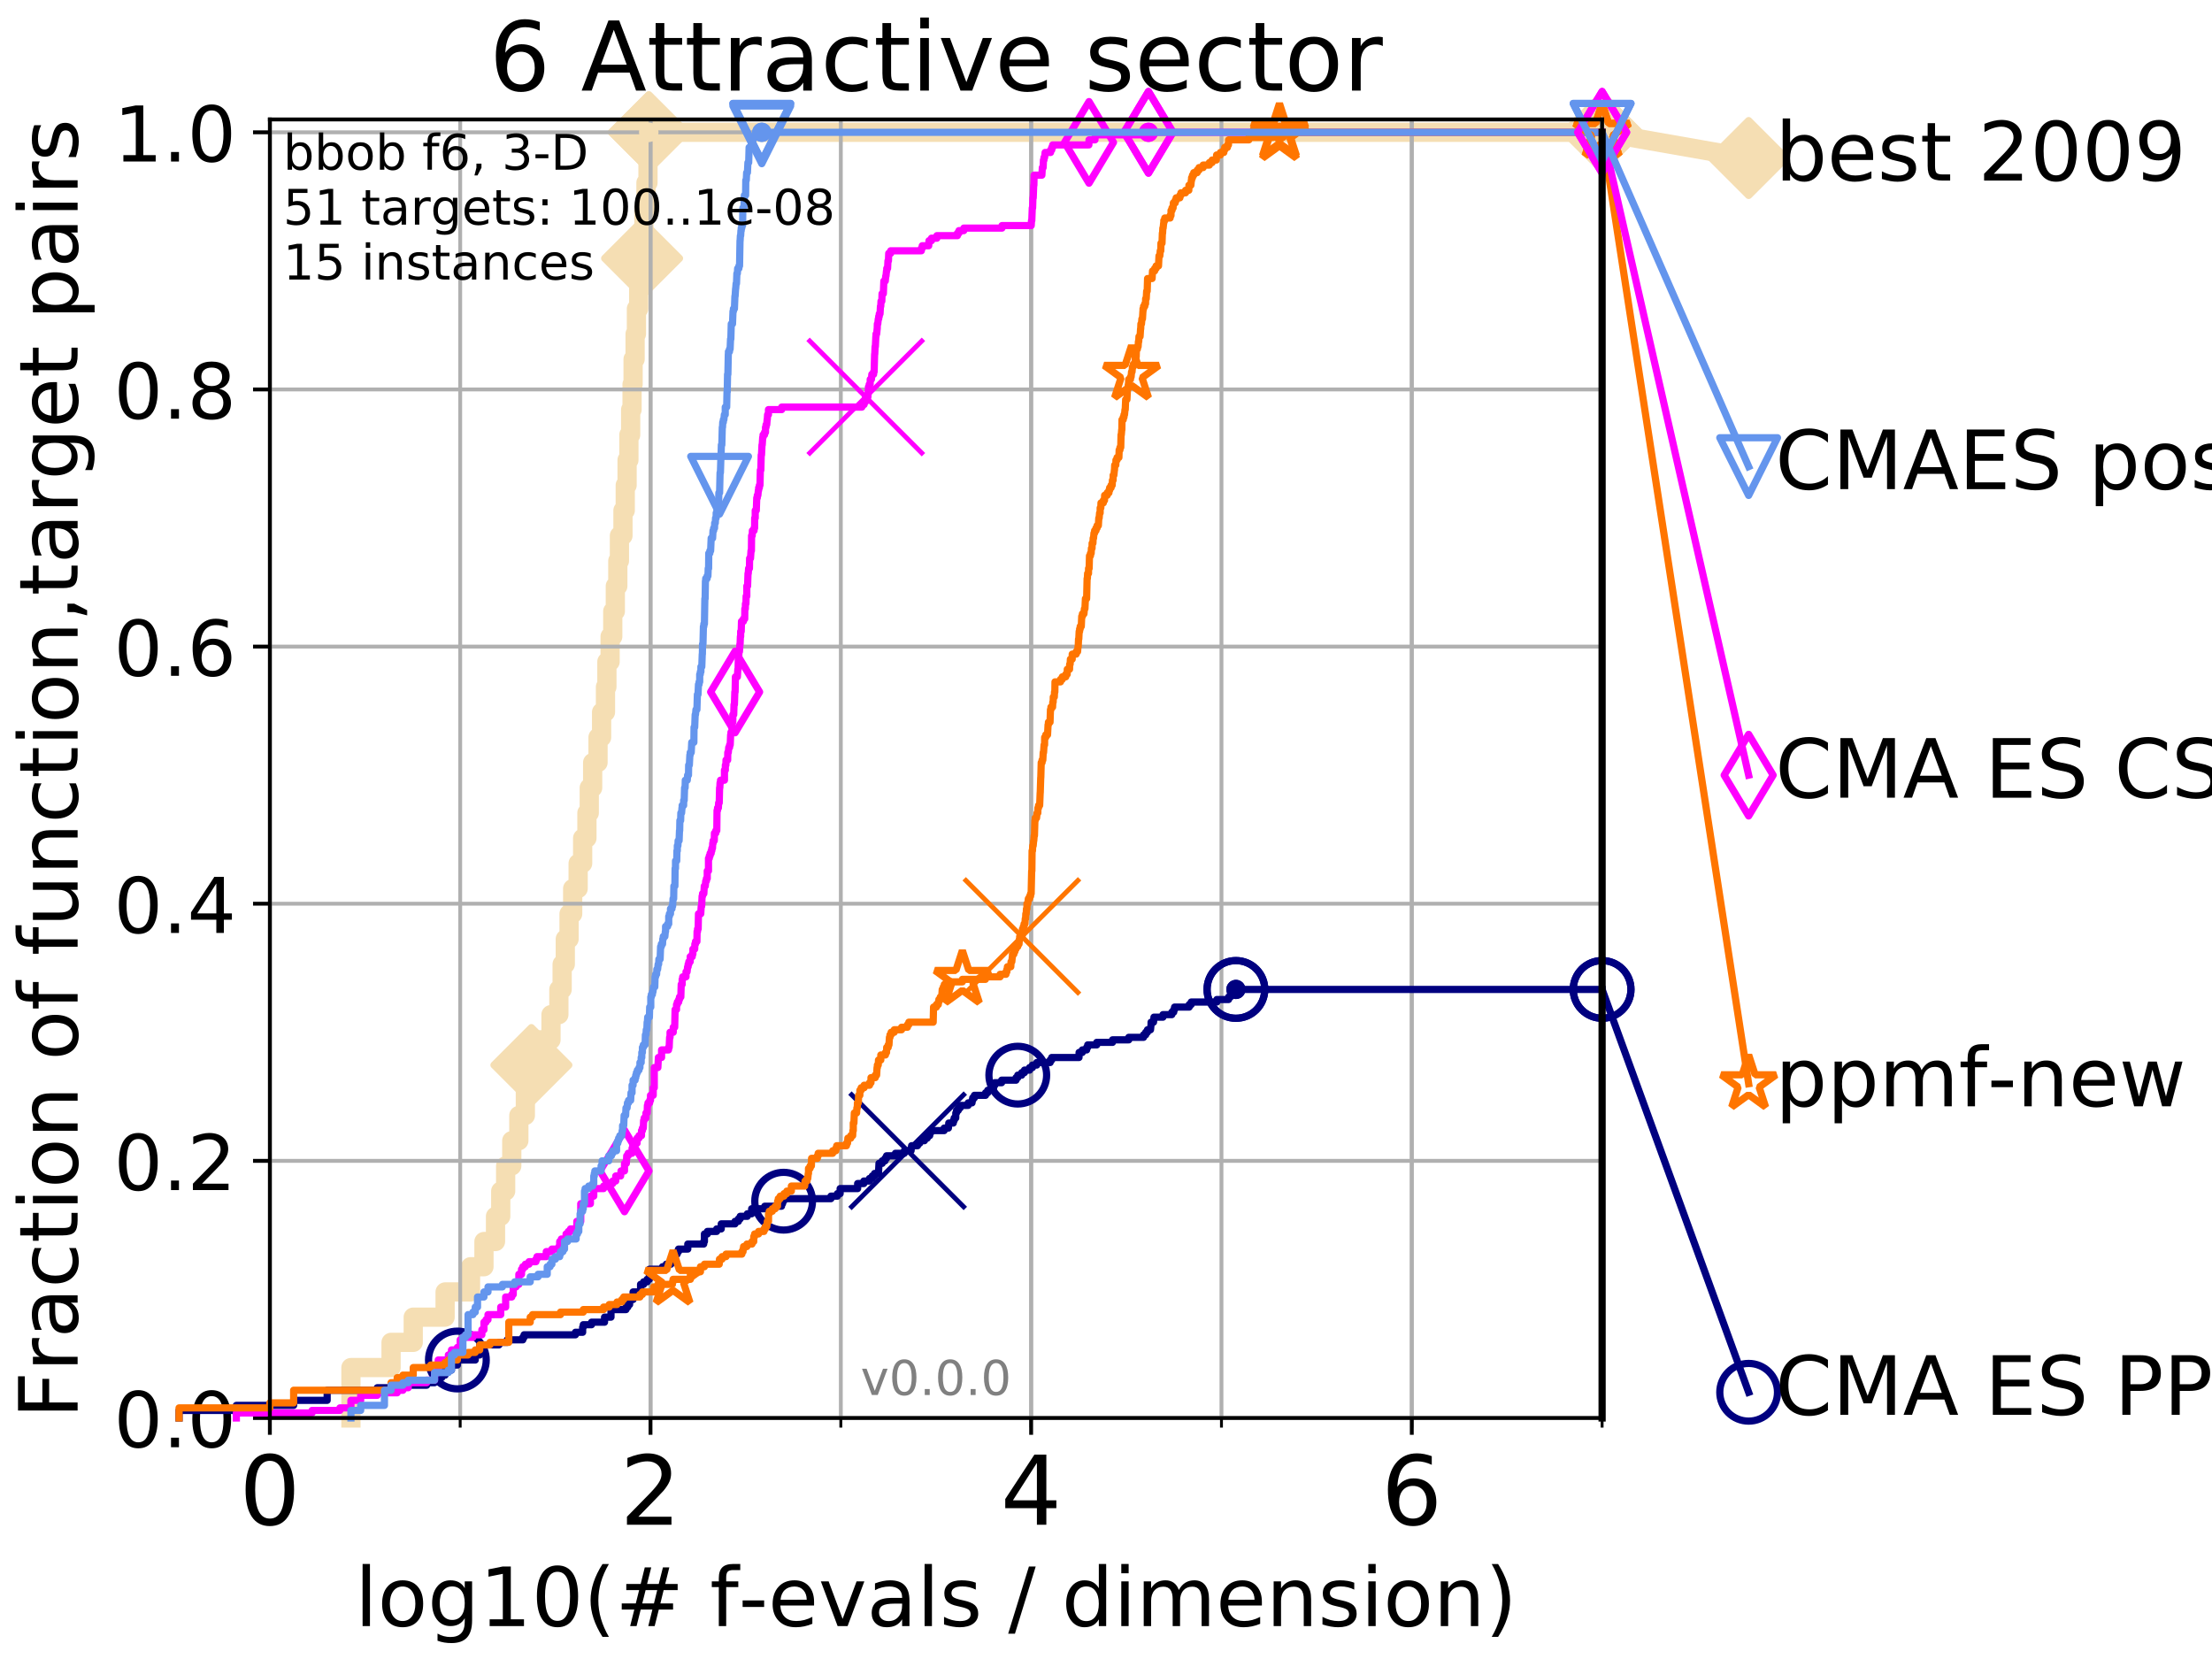<?xml version="1.0" encoding="utf-8" standalone="no"?>
<!DOCTYPE svg PUBLIC "-//W3C//DTD SVG 1.1//EN"
  "http://www.w3.org/Graphics/SVG/1.1/DTD/svg11.dtd">
<!-- Created with matplotlib (http://matplotlib.org/) -->
<svg height="345pt" version="1.1" viewBox="0 0 460 345" width="460pt" xmlns="http://www.w3.org/2000/svg" xmlns:xlink="http://www.w3.org/1999/xlink">
 <defs>
  <style type="text/css">
*{stroke-linecap:butt;stroke-linejoin:round;}
  </style>
 </defs>
 <g id="figure_1">
  <g id="patch_1">
   <path d="M 0 345.6 
L 460.8 345.6 
L 460.8 0 
L 0 0 
z
" style="fill:#ffffff;"/>
  </g>
  <g id="axes_1">
   <g id="patch_2">
    <path d="M 56.12 294.88 
L 333.168 294.88 
L 333.168 24.84 
L 56.12 24.84 
z
" style="fill:#ffffff;"/>
   </g>
   <g id="line2d_1">
    <path d="M 72.979 294.88 
L 72.979 284.395 
L 81.324 284.395 
L 81.324 279.153 
L 85.935 279.153 
L 85.935 273.91 
L 92.564 273.91 
L 92.564 268.668 
L 97.85 268.668 
L 97.85 263.425 
L 100.643 263.425 
L 100.643 258.183 
L 103.045 258.183 
L 103.045 252.94 
L 104.131 252.94 
L 104.131 247.698 
L 105.153 247.698 
L 105.153 242.455 
L 106.427 242.455 
L 106.427 237.213 
L 107.897 237.213 
L 107.897 231.97 
L 109.251 231.97 
L 109.251 226.728 
L 110.506 226.728 
L 110.506 221.485 
L 112.122 221.485 
L 112.122 216.243 
L 114.582 216.243 
L 114.582 211 
L 116.22 211 
L 116.22 205.758 
L 116.901 205.758 
L 116.901 200.515 
L 117.556 200.515 
L 117.556 195.273 
L 118.341 195.273 
L 118.341 190.03 
L 119.092 190.03 
L 119.092 184.788 
L 120.228 184.788 
L 120.228 179.546 
L 121.165 179.546 
L 121.165 174.303 
L 122.053 174.303 
L 122.053 169.061 
L 122.541 169.061 
L 122.541 163.818 
L 123.247 163.818 
L 123.247 158.576 
L 124.364 158.576 
L 124.364 153.333 
L 125.104 153.333 
L 125.104 148.091 
L 125.913 148.091 
L 125.913 142.848 
L 126.207 142.848 
L 126.207 137.606 
L 126.874 137.606 
L 126.874 132.363 
L 127.426 132.363 
L 127.426 127.121 
L 127.96 127.121 
L 127.96 121.878 
L 128.478 121.878 
L 128.478 116.636 
L 128.815 116.636 
L 128.815 111.393 
L 129.55 111.393 
L 129.55 106.151 
L 130.023 106.151 
L 130.023 100.908 
L 130.408 100.908 
L 130.408 95.666 
L 130.784 95.666 
L 130.784 90.423 
L 131.152 90.423 
L 131.152 85.181 
L 131.441 85.181 
L 131.441 79.938 
L 131.655 79.938 
L 131.655 74.696 
L 132.074 74.696 
L 132.074 69.453 
L 132.348 69.453 
L 132.348 64.211 
L 132.817 64.211 
L 132.817 58.969 
L 133.144 58.969 
L 133.144 53.726 
L 133.529 53.726 
L 133.529 48.484 
L 133.906 48.484 
L 133.906 43.241 
L 134.334 43.241 
L 134.334 37.999 
L 134.753 37.999 
L 134.753 32.756 
L 134.929 32.756 
L 134.929 27.514 
L 333.168 27.514 
" style="fill:none;stroke:#f5deb3;stroke-linecap:square;stroke-width:4;"/>
   </g>
   <g id="line2d_2">
    <defs>
     <path d="M -0 7.778 
L 7.778 0 
L 0 -7.778 
L -7.778 -0 
z
" id="mba5bbba5b9" style="stroke:#f5deb3;stroke-linejoin:miter;stroke-width:1.5;"/>
    </defs>
    <g>
     <use style="fill:#f5deb3;stroke:#f5deb3;stroke-linejoin:miter;stroke-width:1.5;" x="110.506" xlink:href="#mba5bbba5b9" y="221.485"/>
     <use style="fill:#f5deb3;stroke:#f5deb3;stroke-linejoin:miter;stroke-width:1.5;" x="133.529" xlink:href="#mba5bbba5b9" y="53.726"/>
     <use style="fill:#f5deb3;stroke:#f5deb3;stroke-linejoin:miter;stroke-width:1.5;" x="134.929" xlink:href="#mba5bbba5b9" y="27.514"/>
     <use style="fill:#f5deb3;stroke:#f5deb3;stroke-linejoin:miter;stroke-width:1.5;" x="134.929" xlink:href="#mba5bbba5b9" y="27.514"/>
     <use style="fill:#f5deb3;stroke:#f5deb3;stroke-linejoin:miter;stroke-width:1.5;" x="333.168" xlink:href="#mba5bbba5b9" y="27.514"/>
    </g>
   </g>
   <g id="line2d_3">
    <path style="fill:none;stroke:#f5deb3;stroke-linecap:square;stroke-width:4;"/>
    <g/>
   </g>
   <g id="line2d_4">
    <path d="M 333.168 27.514 
L 363.643 32.861 
" style="fill:none;stroke:#f5deb3;stroke-linecap:square;stroke-width:4;"/>
    <g>
     <use style="fill:#f5deb3;stroke:#f5deb3;stroke-linejoin:miter;stroke-width:1.5;" x="333.168" xlink:href="#mba5bbba5b9" y="27.514"/>
     <use style="fill:#f5deb3;stroke:#f5deb3;stroke-linejoin:miter;stroke-width:1.5;" x="363.643" xlink:href="#mba5bbba5b9" y="32.861"/>
    </g>
   </g>
   <g id="matplotlib.axis_1">
    <g id="xtick_1">
     <g id="line2d_5">
      <path clip-path="url(#p29847399a6)" d="M 56.12 294.88 
L 56.12 24.84 
" style="fill:none;stroke:#b0b0b0;stroke-linecap:square;stroke-width:0.8;"/>
     </g>
     <g id="line2d_6">
      <defs>
       <path d="M 0 0 
L 0 3.5 
" id="mf39058fb6b" style="stroke:#000000;stroke-width:0.8;"/>
      </defs>
      <g>
       <use style="stroke:#000000;stroke-width:0.8;" x="56.12" xlink:href="#mf39058fb6b" y="294.88"/>
      </g>
     </g>
     <g id="text_1">
      <!-- 0 -->
      <defs>
       <path d="M 31.781 66.406 
Q 24.172 66.406 20.328 58.906 
Q 16.5 51.422 16.5 36.375 
Q 16.5 21.391 20.328 13.891 
Q 24.172 6.391 31.781 6.391 
Q 39.453 6.391 43.281 13.891 
Q 47.125 21.391 47.125 36.375 
Q 47.125 51.422 43.281 58.906 
Q 39.453 66.406 31.781 66.406 
z
M 31.781 74.219 
Q 44.047 74.219 50.516 64.516 
Q 56.984 54.828 56.984 36.375 
Q 56.984 17.969 50.516 8.266 
Q 44.047 -1.422 31.781 -1.422 
Q 19.531 -1.422 13.062 8.266 
Q 6.594 17.969 6.594 36.375 
Q 6.594 54.828 13.062 64.516 
Q 19.531 74.219 31.781 74.219 
z
" id="DejaVuSans-30"/>
      </defs>
      <g transform="translate(49.758 317.077)scale(0.2 -0.2)">
       <use xlink:href="#DejaVuSans-30"/>
      </g>
     </g>
    </g>
    <g id="xtick_2">
     <g id="line2d_7">
      <path clip-path="url(#p29847399a6)" d="M 135.277 294.88 
L 135.277 24.84 
" style="fill:none;stroke:#b0b0b0;stroke-linecap:square;stroke-width:0.8;"/>
     </g>
     <g id="line2d_8">
      <g>
       <use style="stroke:#000000;stroke-width:0.8;" x="135.277" xlink:href="#mf39058fb6b" y="294.88"/>
      </g>
     </g>
     <g id="text_2">
      <!-- 2 -->
      <defs>
       <path d="M 19.188 8.297 
L 53.609 8.297 
L 53.609 0 
L 7.328 0 
L 7.328 8.297 
Q 12.938 14.109 22.625 23.891 
Q 32.328 33.688 34.812 36.531 
Q 39.547 41.844 41.422 45.531 
Q 43.312 49.219 43.312 52.781 
Q 43.312 58.594 39.234 62.25 
Q 35.156 65.922 28.609 65.922 
Q 23.969 65.922 18.812 64.312 
Q 13.672 62.703 7.812 59.422 
L 7.812 69.391 
Q 13.766 71.781 18.938 73 
Q 24.125 74.219 28.422 74.219 
Q 39.75 74.219 46.484 68.547 
Q 53.219 62.891 53.219 53.422 
Q 53.219 48.922 51.531 44.891 
Q 49.859 40.875 45.406 35.406 
Q 44.188 33.984 37.641 27.219 
Q 31.109 20.453 19.188 8.297 
z
" id="DejaVuSans-32"/>
      </defs>
      <g transform="translate(128.914 317.077)scale(0.2 -0.2)">
       <use xlink:href="#DejaVuSans-32"/>
      </g>
     </g>
    </g>
    <g id="xtick_3">
     <g id="line2d_9">
      <path clip-path="url(#p29847399a6)" d="M 214.433 294.88 
L 214.433 24.84 
" style="fill:none;stroke:#b0b0b0;stroke-linecap:square;stroke-width:0.8;"/>
     </g>
     <g id="line2d_10">
      <g>
       <use style="stroke:#000000;stroke-width:0.8;" x="214.433" xlink:href="#mf39058fb6b" y="294.88"/>
      </g>
     </g>
     <g id="text_3">
      <!-- 4 -->
      <defs>
       <path d="M 37.797 64.312 
L 12.891 25.391 
L 37.797 25.391 
z
M 35.203 72.906 
L 47.609 72.906 
L 47.609 25.391 
L 58.016 25.391 
L 58.016 17.188 
L 47.609 17.188 
L 47.609 0 
L 37.797 0 
L 37.797 17.188 
L 4.891 17.188 
L 4.891 26.703 
z
" id="DejaVuSans-34"/>
      </defs>
      <g transform="translate(208.071 317.077)scale(0.2 -0.2)">
       <use xlink:href="#DejaVuSans-34"/>
      </g>
     </g>
    </g>
    <g id="xtick_4">
     <g id="line2d_11">
      <path clip-path="url(#p29847399a6)" d="M 293.59 294.88 
L 293.59 24.84 
" style="fill:none;stroke:#b0b0b0;stroke-linecap:square;stroke-width:0.8;"/>
     </g>
     <g id="line2d_12">
      <g>
       <use style="stroke:#000000;stroke-width:0.8;" x="293.59" xlink:href="#mf39058fb6b" y="294.88"/>
      </g>
     </g>
     <g id="text_4">
      <!-- 6 -->
      <defs>
       <path d="M 33.016 40.375 
Q 26.375 40.375 22.484 35.828 
Q 18.609 31.297 18.609 23.391 
Q 18.609 15.531 22.484 10.953 
Q 26.375 6.391 33.016 6.391 
Q 39.656 6.391 43.531 10.953 
Q 47.406 15.531 47.406 23.391 
Q 47.406 31.297 43.531 35.828 
Q 39.656 40.375 33.016 40.375 
z
M 52.594 71.297 
L 52.594 62.312 
Q 48.875 64.062 45.094 64.984 
Q 41.312 65.922 37.594 65.922 
Q 27.828 65.922 22.672 59.328 
Q 17.531 52.734 16.797 39.406 
Q 19.672 43.656 24.016 45.922 
Q 28.375 48.188 33.594 48.188 
Q 44.578 48.188 50.953 41.516 
Q 57.328 34.859 57.328 23.391 
Q 57.328 12.156 50.688 5.359 
Q 44.047 -1.422 33.016 -1.422 
Q 20.359 -1.422 13.672 8.266 
Q 6.984 17.969 6.984 36.375 
Q 6.984 53.656 15.188 63.938 
Q 23.391 74.219 37.203 74.219 
Q 40.922 74.219 44.703 73.484 
Q 48.484 72.75 52.594 71.297 
z
" id="DejaVuSans-36"/>
      </defs>
      <g transform="translate(287.227 317.077)scale(0.2 -0.2)">
       <use xlink:href="#DejaVuSans-36"/>
      </g>
     </g>
    </g>
    <g id="xtick_5">
     <g id="line2d_13">
      <path clip-path="url(#p29847399a6)" d="M 56.12 294.88 
L 56.12 24.84 
" style="fill:none;stroke:#b0b0b0;stroke-linecap:square;stroke-width:0.8;"/>
     </g>
     <g id="line2d_14">
      <defs>
       <path d="M 0 0 
L 0 2 
" id="m3ac61d4e66" style="stroke:#000000;stroke-width:0.6;"/>
      </defs>
      <g>
       <use style="stroke:#000000;stroke-width:0.6;" x="56.12" xlink:href="#m3ac61d4e66" y="294.88"/>
      </g>
     </g>
    </g>
    <g id="xtick_6">
     <g id="line2d_15">
      <path clip-path="url(#p29847399a6)" d="M 95.698 294.88 
L 95.698 24.84 
" style="fill:none;stroke:#b0b0b0;stroke-linecap:square;stroke-width:0.8;"/>
     </g>
     <g id="line2d_16">
      <g>
       <use style="stroke:#000000;stroke-width:0.6;" x="95.698" xlink:href="#m3ac61d4e66" y="294.88"/>
      </g>
     </g>
    </g>
    <g id="xtick_7">
     <g id="line2d_17">
      <path clip-path="url(#p29847399a6)" d="M 135.277 294.88 
L 135.277 24.84 
" style="fill:none;stroke:#b0b0b0;stroke-linecap:square;stroke-width:0.8;"/>
     </g>
     <g id="line2d_18">
      <g>
       <use style="stroke:#000000;stroke-width:0.6;" x="135.277" xlink:href="#m3ac61d4e66" y="294.88"/>
      </g>
     </g>
    </g>
    <g id="xtick_8">
     <g id="line2d_19">
      <path clip-path="url(#p29847399a6)" d="M 174.855 294.88 
L 174.855 24.84 
" style="fill:none;stroke:#b0b0b0;stroke-linecap:square;stroke-width:0.8;"/>
     </g>
     <g id="line2d_20">
      <g>
       <use style="stroke:#000000;stroke-width:0.6;" x="174.855" xlink:href="#m3ac61d4e66" y="294.88"/>
      </g>
     </g>
    </g>
    <g id="xtick_9">
     <g id="line2d_21">
      <path clip-path="url(#p29847399a6)" d="M 214.433 294.88 
L 214.433 24.84 
" style="fill:none;stroke:#b0b0b0;stroke-linecap:square;stroke-width:0.8;"/>
     </g>
     <g id="line2d_22">
      <g>
       <use style="stroke:#000000;stroke-width:0.6;" x="214.433" xlink:href="#m3ac61d4e66" y="294.88"/>
      </g>
     </g>
    </g>
    <g id="xtick_10">
     <g id="line2d_23">
      <path clip-path="url(#p29847399a6)" d="M 254.011 294.88 
L 254.011 24.84 
" style="fill:none;stroke:#b0b0b0;stroke-linecap:square;stroke-width:0.8;"/>
     </g>
     <g id="line2d_24">
      <g>
       <use style="stroke:#000000;stroke-width:0.6;" x="254.011" xlink:href="#m3ac61d4e66" y="294.88"/>
      </g>
     </g>
    </g>
    <g id="xtick_11">
     <g id="line2d_25">
      <path clip-path="url(#p29847399a6)" d="M 293.59 294.88 
L 293.59 24.84 
" style="fill:none;stroke:#b0b0b0;stroke-linecap:square;stroke-width:0.8;"/>
     </g>
     <g id="line2d_26">
      <g>
       <use style="stroke:#000000;stroke-width:0.6;" x="293.59" xlink:href="#m3ac61d4e66" y="294.88"/>
      </g>
     </g>
    </g>
    <g id="xtick_12">
     <g id="line2d_27">
      <path clip-path="url(#p29847399a6)" d="M 333.168 294.88 
L 333.168 24.84 
" style="fill:none;stroke:#b0b0b0;stroke-linecap:square;stroke-width:0.8;"/>
     </g>
     <g id="line2d_28">
      <g>
       <use style="stroke:#000000;stroke-width:0.6;" x="333.168" xlink:href="#m3ac61d4e66" y="294.88"/>
      </g>
     </g>
    </g>
    <g id="text_5">
     <!-- log10(# f-evals / dimension) -->
     <defs>
      <path d="M 9.422 75.984 
L 18.406 75.984 
L 18.406 0 
L 9.422 0 
z
" id="DejaVuSans-6c"/>
      <path d="M 30.609 48.391 
Q 23.391 48.391 19.188 42.75 
Q 14.984 37.109 14.984 27.297 
Q 14.984 17.484 19.156 11.844 
Q 23.344 6.203 30.609 6.203 
Q 37.797 6.203 41.984 11.859 
Q 46.188 17.531 46.188 27.297 
Q 46.188 37.016 41.984 42.703 
Q 37.797 48.391 30.609 48.391 
z
M 30.609 56 
Q 42.328 56 49.016 48.375 
Q 55.719 40.766 55.719 27.297 
Q 55.719 13.875 49.016 6.219 
Q 42.328 -1.422 30.609 -1.422 
Q 18.844 -1.422 12.172 6.219 
Q 5.516 13.875 5.516 27.297 
Q 5.516 40.766 12.172 48.375 
Q 18.844 56 30.609 56 
z
" id="DejaVuSans-6f"/>
      <path d="M 45.406 27.984 
Q 45.406 37.75 41.375 43.109 
Q 37.359 48.484 30.078 48.484 
Q 22.859 48.484 18.828 43.109 
Q 14.797 37.75 14.797 27.984 
Q 14.797 18.266 18.828 12.891 
Q 22.859 7.516 30.078 7.516 
Q 37.359 7.516 41.375 12.891 
Q 45.406 18.266 45.406 27.984 
z
M 54.391 6.781 
Q 54.391 -7.172 48.188 -13.984 
Q 42 -20.797 29.203 -20.797 
Q 24.469 -20.797 20.266 -20.094 
Q 16.062 -19.391 12.109 -17.922 
L 12.109 -9.188 
Q 16.062 -11.328 19.922 -12.344 
Q 23.781 -13.375 27.781 -13.375 
Q 36.625 -13.375 41.016 -8.766 
Q 45.406 -4.156 45.406 5.172 
L 45.406 9.625 
Q 42.625 4.781 38.281 2.391 
Q 33.938 0 27.875 0 
Q 17.828 0 11.672 7.656 
Q 5.516 15.328 5.516 27.984 
Q 5.516 40.672 11.672 48.328 
Q 17.828 56 27.875 56 
Q 33.938 56 38.281 53.609 
Q 42.625 51.219 45.406 46.391 
L 45.406 54.688 
L 54.391 54.688 
z
" id="DejaVuSans-67"/>
      <path d="M 12.406 8.297 
L 28.516 8.297 
L 28.516 63.922 
L 10.984 60.406 
L 10.984 69.391 
L 28.422 72.906 
L 38.281 72.906 
L 38.281 8.297 
L 54.391 8.297 
L 54.391 0 
L 12.406 0 
z
" id="DejaVuSans-31"/>
      <path d="M 31 75.875 
Q 24.469 64.656 21.281 53.656 
Q 18.109 42.672 18.109 31.391 
Q 18.109 20.125 21.312 9.062 
Q 24.516 -2 31 -13.188 
L 23.188 -13.188 
Q 15.875 -1.703 12.234 9.375 
Q 8.594 20.453 8.594 31.391 
Q 8.594 42.281 12.203 53.312 
Q 15.828 64.359 23.188 75.875 
z
" id="DejaVuSans-28"/>
      <path d="M 51.125 44 
L 36.922 44 
L 32.812 27.688 
L 47.125 27.688 
z
M 43.797 71.781 
L 38.719 51.516 
L 52.984 51.516 
L 58.109 71.781 
L 65.922 71.781 
L 60.891 51.516 
L 76.125 51.516 
L 76.125 44 
L 58.984 44 
L 54.984 27.688 
L 70.516 27.688 
L 70.516 20.219 
L 53.078 20.219 
L 48 0 
L 40.188 0 
L 45.219 20.219 
L 30.906 20.219 
L 25.875 0 
L 18.016 0 
L 23.094 20.219 
L 7.719 20.219 
L 7.719 27.688 
L 24.906 27.688 
L 29 44 
L 13.281 44 
L 13.281 51.516 
L 30.906 51.516 
L 35.891 71.781 
z
" id="DejaVuSans-23"/>
      <path id="DejaVuSans-20"/>
      <path d="M 37.109 75.984 
L 37.109 68.5 
L 28.516 68.5 
Q 23.688 68.5 21.797 66.547 
Q 19.922 64.594 19.922 59.516 
L 19.922 54.688 
L 34.719 54.688 
L 34.719 47.703 
L 19.922 47.703 
L 19.922 0 
L 10.891 0 
L 10.891 47.703 
L 2.297 47.703 
L 2.297 54.688 
L 10.891 54.688 
L 10.891 58.5 
Q 10.891 67.625 15.141 71.797 
Q 19.391 75.984 28.609 75.984 
z
" id="DejaVuSans-66"/>
      <path d="M 4.891 31.391 
L 31.203 31.391 
L 31.203 23.391 
L 4.891 23.391 
z
" id="DejaVuSans-2d"/>
      <path d="M 56.203 29.594 
L 56.203 25.203 
L 14.891 25.203 
Q 15.484 15.922 20.484 11.062 
Q 25.484 6.203 34.422 6.203 
Q 39.594 6.203 44.453 7.469 
Q 49.312 8.734 54.109 11.281 
L 54.109 2.781 
Q 49.266 0.734 44.188 -0.344 
Q 39.109 -1.422 33.891 -1.422 
Q 20.797 -1.422 13.156 6.188 
Q 5.516 13.812 5.516 26.812 
Q 5.516 40.234 12.766 48.109 
Q 20.016 56 32.328 56 
Q 43.359 56 49.781 48.891 
Q 56.203 41.797 56.203 29.594 
z
M 47.219 32.234 
Q 47.125 39.594 43.094 43.984 
Q 39.062 48.391 32.422 48.391 
Q 24.906 48.391 20.391 44.141 
Q 15.875 39.891 15.188 32.172 
z
" id="DejaVuSans-65"/>
      <path d="M 2.984 54.688 
L 12.5 54.688 
L 29.594 8.797 
L 46.688 54.688 
L 56.203 54.688 
L 35.688 0 
L 23.484 0 
z
" id="DejaVuSans-76"/>
      <path d="M 34.281 27.484 
Q 23.391 27.484 19.188 25 
Q 14.984 22.516 14.984 16.5 
Q 14.984 11.719 18.141 8.906 
Q 21.297 6.109 26.703 6.109 
Q 34.188 6.109 38.703 11.406 
Q 43.219 16.703 43.219 25.484 
L 43.219 27.484 
z
M 52.203 31.203 
L 52.203 0 
L 43.219 0 
L 43.219 8.297 
Q 40.141 3.328 35.547 0.953 
Q 30.953 -1.422 24.312 -1.422 
Q 15.922 -1.422 10.953 3.297 
Q 6 8.016 6 15.922 
Q 6 25.141 12.172 29.828 
Q 18.359 34.516 30.609 34.516 
L 43.219 34.516 
L 43.219 35.406 
Q 43.219 41.609 39.141 45 
Q 35.062 48.391 27.688 48.391 
Q 23 48.391 18.547 47.266 
Q 14.109 46.141 10.016 43.891 
L 10.016 52.203 
Q 14.938 54.109 19.578 55.047 
Q 24.219 56 28.609 56 
Q 40.484 56 46.344 49.844 
Q 52.203 43.703 52.203 31.203 
z
" id="DejaVuSans-61"/>
      <path d="M 44.281 53.078 
L 44.281 44.578 
Q 40.484 46.531 36.375 47.5 
Q 32.281 48.484 27.875 48.484 
Q 21.188 48.484 17.844 46.438 
Q 14.5 44.391 14.5 40.281 
Q 14.5 37.156 16.891 35.375 
Q 19.281 33.594 26.516 31.984 
L 29.594 31.297 
Q 39.156 29.25 43.188 25.516 
Q 47.219 21.781 47.219 15.094 
Q 47.219 7.469 41.188 3.016 
Q 35.156 -1.422 24.609 -1.422 
Q 20.219 -1.422 15.453 -0.562 
Q 10.688 0.297 5.422 2 
L 5.422 11.281 
Q 10.406 8.688 15.234 7.391 
Q 20.062 6.109 24.812 6.109 
Q 31.156 6.109 34.562 8.281 
Q 37.984 10.453 37.984 14.406 
Q 37.984 18.062 35.516 20.016 
Q 33.062 21.969 24.703 23.781 
L 21.578 24.516 
Q 13.234 26.266 9.516 29.906 
Q 5.812 33.547 5.812 39.891 
Q 5.812 47.609 11.281 51.797 
Q 16.75 56 26.812 56 
Q 31.781 56 36.172 55.266 
Q 40.578 54.547 44.281 53.078 
z
" id="DejaVuSans-73"/>
      <path d="M 25.391 72.906 
L 33.688 72.906 
L 8.297 -9.281 
L 0 -9.281 
z
" id="DejaVuSans-2f"/>
      <path d="M 45.406 46.391 
L 45.406 75.984 
L 54.391 75.984 
L 54.391 0 
L 45.406 0 
L 45.406 8.203 
Q 42.578 3.328 38.25 0.953 
Q 33.938 -1.422 27.875 -1.422 
Q 17.969 -1.422 11.734 6.484 
Q 5.516 14.406 5.516 27.297 
Q 5.516 40.188 11.734 48.094 
Q 17.969 56 27.875 56 
Q 33.938 56 38.25 53.625 
Q 42.578 51.266 45.406 46.391 
z
M 14.797 27.297 
Q 14.797 17.391 18.875 11.75 
Q 22.953 6.109 30.078 6.109 
Q 37.203 6.109 41.297 11.75 
Q 45.406 17.391 45.406 27.297 
Q 45.406 37.203 41.297 42.844 
Q 37.203 48.484 30.078 48.484 
Q 22.953 48.484 18.875 42.844 
Q 14.797 37.203 14.797 27.297 
z
" id="DejaVuSans-64"/>
      <path d="M 9.422 54.688 
L 18.406 54.688 
L 18.406 0 
L 9.422 0 
z
M 9.422 75.984 
L 18.406 75.984 
L 18.406 64.594 
L 9.422 64.594 
z
" id="DejaVuSans-69"/>
      <path d="M 52 44.188 
Q 55.375 50.25 60.062 53.125 
Q 64.75 56 71.094 56 
Q 79.641 56 84.281 50.016 
Q 88.922 44.047 88.922 33.016 
L 88.922 0 
L 79.891 0 
L 79.891 32.719 
Q 79.891 40.578 77.094 44.375 
Q 74.312 48.188 68.609 48.188 
Q 61.625 48.188 57.562 43.547 
Q 53.516 38.922 53.516 30.906 
L 53.516 0 
L 44.484 0 
L 44.484 32.719 
Q 44.484 40.625 41.703 44.406 
Q 38.922 48.188 33.109 48.188 
Q 26.219 48.188 22.156 43.531 
Q 18.109 38.875 18.109 30.906 
L 18.109 0 
L 9.078 0 
L 9.078 54.688 
L 18.109 54.688 
L 18.109 46.188 
Q 21.188 51.219 25.484 53.609 
Q 29.781 56 35.688 56 
Q 41.656 56 45.828 52.969 
Q 50 49.953 52 44.188 
z
" id="DejaVuSans-6d"/>
      <path d="M 54.891 33.016 
L 54.891 0 
L 45.906 0 
L 45.906 32.719 
Q 45.906 40.484 42.875 44.328 
Q 39.844 48.188 33.797 48.188 
Q 26.516 48.188 22.312 43.547 
Q 18.109 38.922 18.109 30.906 
L 18.109 0 
L 9.078 0 
L 9.078 54.688 
L 18.109 54.688 
L 18.109 46.188 
Q 21.344 51.125 25.703 53.562 
Q 30.078 56 35.797 56 
Q 45.219 56 50.047 50.172 
Q 54.891 44.344 54.891 33.016 
z
" id="DejaVuSans-6e"/>
      <path d="M 8.016 75.875 
L 15.828 75.875 
Q 23.141 64.359 26.781 53.312 
Q 30.422 42.281 30.422 31.391 
Q 30.422 20.453 26.781 9.375 
Q 23.141 -1.703 15.828 -13.188 
L 8.016 -13.188 
Q 14.5 -2 17.703 9.062 
Q 20.906 20.125 20.906 31.391 
Q 20.906 42.672 17.703 53.656 
Q 14.5 64.656 8.016 75.875 
z
" id="DejaVuSans-29"/>
     </defs>
     <g transform="translate(73.803 338.154)scale(0.17 -0.17)">
      <use xlink:href="#DejaVuSans-6c"/>
      <use x="27.783" xlink:href="#DejaVuSans-6f"/>
      <use x="88.965" xlink:href="#DejaVuSans-67"/>
      <use x="152.441" xlink:href="#DejaVuSans-31"/>
      <use x="216.064" xlink:href="#DejaVuSans-30"/>
      <use x="279.688" xlink:href="#DejaVuSans-28"/>
      <use x="318.701" xlink:href="#DejaVuSans-23"/>
      <use x="402.49" xlink:href="#DejaVuSans-20"/>
      <use x="434.277" xlink:href="#DejaVuSans-66"/>
      <use x="469.404" xlink:href="#DejaVuSans-2d"/>
      <use x="505.488" xlink:href="#DejaVuSans-65"/>
      <use x="567.012" xlink:href="#DejaVuSans-76"/>
      <use x="626.191" xlink:href="#DejaVuSans-61"/>
      <use x="687.471" xlink:href="#DejaVuSans-6c"/>
      <use x="715.254" xlink:href="#DejaVuSans-73"/>
      <use x="767.354" xlink:href="#DejaVuSans-20"/>
      <use x="799.141" xlink:href="#DejaVuSans-2f"/>
      <use x="832.832" xlink:href="#DejaVuSans-20"/>
      <use x="864.619" xlink:href="#DejaVuSans-64"/>
      <use x="928.096" xlink:href="#DejaVuSans-69"/>
      <use x="955.879" xlink:href="#DejaVuSans-6d"/>
      <use x="1053.291" xlink:href="#DejaVuSans-65"/>
      <use x="1114.814" xlink:href="#DejaVuSans-6e"/>
      <use x="1178.193" xlink:href="#DejaVuSans-73"/>
      <use x="1230.293" xlink:href="#DejaVuSans-69"/>
      <use x="1258.076" xlink:href="#DejaVuSans-6f"/>
      <use x="1319.258" xlink:href="#DejaVuSans-6e"/>
      <use x="1382.637" xlink:href="#DejaVuSans-29"/>
     </g>
    </g>
   </g>
   <g id="matplotlib.axis_2">
    <g id="ytick_1">
     <g id="line2d_29">
      <path clip-path="url(#p29847399a6)" d="M 56.12 294.88 
L 333.168 294.88 
" style="fill:none;stroke:#b0b0b0;stroke-linecap:square;stroke-width:0.8;"/>
     </g>
     <g id="line2d_30">
      <defs>
       <path d="M 0 0 
L -3.5 0 
" id="m607d9bce9d" style="stroke:#000000;stroke-width:0.8;"/>
      </defs>
      <g>
       <use style="stroke:#000000;stroke-width:0.8;" x="56.12" xlink:href="#m607d9bce9d" y="294.88"/>
      </g>
     </g>
     <g id="text_6">
      <!-- 0.0 -->
      <defs>
       <path d="M 10.688 12.406 
L 21 12.406 
L 21 0 
L 10.688 0 
z
" id="DejaVuSans-2e"/>
      </defs>
      <g transform="translate(23.675 300.959)scale(0.16 -0.16)">
       <use xlink:href="#DejaVuSans-30"/>
       <use x="63.623" xlink:href="#DejaVuSans-2e"/>
       <use x="95.41" xlink:href="#DejaVuSans-30"/>
      </g>
     </g>
    </g>
    <g id="ytick_2">
     <g id="line2d_31">
      <path clip-path="url(#p29847399a6)" d="M 56.12 241.407 
L 333.168 241.407 
" style="fill:none;stroke:#b0b0b0;stroke-linecap:square;stroke-width:0.8;"/>
     </g>
     <g id="line2d_32">
      <g>
       <use style="stroke:#000000;stroke-width:0.8;" x="56.12" xlink:href="#m607d9bce9d" y="241.407"/>
      </g>
     </g>
     <g id="text_7">
      <!-- 0.2 -->
      <g transform="translate(23.675 247.485)scale(0.16 -0.16)">
       <use xlink:href="#DejaVuSans-30"/>
       <use x="63.623" xlink:href="#DejaVuSans-2e"/>
       <use x="95.41" xlink:href="#DejaVuSans-32"/>
      </g>
     </g>
    </g>
    <g id="ytick_3">
     <g id="line2d_33">
      <path clip-path="url(#p29847399a6)" d="M 56.12 187.933 
L 333.168 187.933 
" style="fill:none;stroke:#b0b0b0;stroke-linecap:square;stroke-width:0.8;"/>
     </g>
     <g id="line2d_34">
      <g>
       <use style="stroke:#000000;stroke-width:0.8;" x="56.12" xlink:href="#m607d9bce9d" y="187.933"/>
      </g>
     </g>
     <g id="text_8">
      <!-- 0.4 -->
      <g transform="translate(23.675 194.012)scale(0.16 -0.16)">
       <use xlink:href="#DejaVuSans-30"/>
       <use x="63.623" xlink:href="#DejaVuSans-2e"/>
       <use x="95.41" xlink:href="#DejaVuSans-34"/>
      </g>
     </g>
    </g>
    <g id="ytick_4">
     <g id="line2d_35">
      <path clip-path="url(#p29847399a6)" d="M 56.12 134.46 
L 333.168 134.46 
" style="fill:none;stroke:#b0b0b0;stroke-linecap:square;stroke-width:0.8;"/>
     </g>
     <g id="line2d_36">
      <g>
       <use style="stroke:#000000;stroke-width:0.8;" x="56.12" xlink:href="#m607d9bce9d" y="134.46"/>
      </g>
     </g>
     <g id="text_9">
      <!-- 0.6 -->
      <g transform="translate(23.675 140.539)scale(0.16 -0.16)">
       <use xlink:href="#DejaVuSans-30"/>
       <use x="63.623" xlink:href="#DejaVuSans-2e"/>
       <use x="95.41" xlink:href="#DejaVuSans-36"/>
      </g>
     </g>
    </g>
    <g id="ytick_5">
     <g id="line2d_37">
      <path clip-path="url(#p29847399a6)" d="M 56.12 80.987 
L 333.168 80.987 
" style="fill:none;stroke:#b0b0b0;stroke-linecap:square;stroke-width:0.8;"/>
     </g>
     <g id="line2d_38">
      <g>
       <use style="stroke:#000000;stroke-width:0.8;" x="56.12" xlink:href="#m607d9bce9d" y="80.987"/>
      </g>
     </g>
     <g id="text_10">
      <!-- 0.8 -->
      <defs>
       <path d="M 31.781 34.625 
Q 24.75 34.625 20.719 30.859 
Q 16.703 27.094 16.703 20.516 
Q 16.703 13.922 20.719 10.156 
Q 24.75 6.391 31.781 6.391 
Q 38.812 6.391 42.859 10.172 
Q 46.922 13.969 46.922 20.516 
Q 46.922 27.094 42.891 30.859 
Q 38.875 34.625 31.781 34.625 
z
M 21.922 38.812 
Q 15.578 40.375 12.031 44.719 
Q 8.5 49.078 8.5 55.328 
Q 8.5 64.062 14.719 69.141 
Q 20.953 74.219 31.781 74.219 
Q 42.672 74.219 48.875 69.141 
Q 55.078 64.062 55.078 55.328 
Q 55.078 49.078 51.531 44.719 
Q 48 40.375 41.703 38.812 
Q 48.828 37.156 52.797 32.312 
Q 56.781 27.484 56.781 20.516 
Q 56.781 9.906 50.312 4.234 
Q 43.844 -1.422 31.781 -1.422 
Q 19.734 -1.422 13.25 4.234 
Q 6.781 9.906 6.781 20.516 
Q 6.781 27.484 10.781 32.312 
Q 14.797 37.156 21.922 38.812 
z
M 18.312 54.391 
Q 18.312 48.734 21.844 45.562 
Q 25.391 42.391 31.781 42.391 
Q 38.141 42.391 41.719 45.562 
Q 45.312 48.734 45.312 54.391 
Q 45.312 60.062 41.719 63.234 
Q 38.141 66.406 31.781 66.406 
Q 25.391 66.406 21.844 63.234 
Q 18.312 60.062 18.312 54.391 
z
" id="DejaVuSans-38"/>
      </defs>
      <g transform="translate(23.675 87.066)scale(0.16 -0.16)">
       <use xlink:href="#DejaVuSans-30"/>
       <use x="63.623" xlink:href="#DejaVuSans-2e"/>
       <use x="95.41" xlink:href="#DejaVuSans-38"/>
      </g>
     </g>
    </g>
    <g id="ytick_6">
     <g id="line2d_39">
      <path clip-path="url(#p29847399a6)" d="M 56.12 27.514 
L 333.168 27.514 
" style="fill:none;stroke:#b0b0b0;stroke-linecap:square;stroke-width:0.8;"/>
     </g>
     <g id="line2d_40">
      <g>
       <use style="stroke:#000000;stroke-width:0.8;" x="56.12" xlink:href="#m607d9bce9d" y="27.514"/>
      </g>
     </g>
     <g id="text_11">
      <!-- 1.0 -->
      <g transform="translate(23.675 33.592)scale(0.16 -0.16)">
       <use xlink:href="#DejaVuSans-31"/>
       <use x="63.623" xlink:href="#DejaVuSans-2e"/>
       <use x="95.41" xlink:href="#DejaVuSans-30"/>
      </g>
     </g>
    </g>
    <g id="text_12">
     <!-- Fraction of function,target pairs -->
     <defs>
      <path d="M 9.812 72.906 
L 51.703 72.906 
L 51.703 64.594 
L 19.672 64.594 
L 19.672 43.109 
L 48.578 43.109 
L 48.578 34.812 
L 19.672 34.812 
L 19.672 0 
L 9.812 0 
z
" id="DejaVuSans-46"/>
      <path d="M 41.109 46.297 
Q 39.594 47.172 37.812 47.578 
Q 36.031 48 33.891 48 
Q 26.266 48 22.188 43.047 
Q 18.109 38.094 18.109 28.812 
L 18.109 0 
L 9.078 0 
L 9.078 54.688 
L 18.109 54.688 
L 18.109 46.188 
Q 20.953 51.172 25.484 53.578 
Q 30.031 56 36.531 56 
Q 37.453 56 38.578 55.875 
Q 39.703 55.766 41.062 55.516 
z
" id="DejaVuSans-72"/>
      <path d="M 48.781 52.594 
L 48.781 44.188 
Q 44.969 46.297 41.141 47.344 
Q 37.312 48.391 33.406 48.391 
Q 24.656 48.391 19.812 42.844 
Q 14.984 37.312 14.984 27.297 
Q 14.984 17.281 19.812 11.734 
Q 24.656 6.203 33.406 6.203 
Q 37.312 6.203 41.141 7.25 
Q 44.969 8.297 48.781 10.406 
L 48.781 2.094 
Q 45.016 0.344 40.984 -0.531 
Q 36.969 -1.422 32.422 -1.422 
Q 20.062 -1.422 12.781 6.344 
Q 5.516 14.109 5.516 27.297 
Q 5.516 40.672 12.859 48.328 
Q 20.219 56 33.016 56 
Q 37.156 56 41.109 55.141 
Q 45.062 54.297 48.781 52.594 
z
" id="DejaVuSans-63"/>
      <path d="M 18.312 70.219 
L 18.312 54.688 
L 36.812 54.688 
L 36.812 47.703 
L 18.312 47.703 
L 18.312 18.016 
Q 18.312 11.328 20.141 9.422 
Q 21.969 7.516 27.594 7.516 
L 36.812 7.516 
L 36.812 0 
L 27.594 0 
Q 17.188 0 13.234 3.875 
Q 9.281 7.766 9.281 18.016 
L 9.281 47.703 
L 2.688 47.703 
L 2.688 54.688 
L 9.281 54.688 
L 9.281 70.219 
z
" id="DejaVuSans-74"/>
      <path d="M 8.5 21.578 
L 8.5 54.688 
L 17.484 54.688 
L 17.484 21.922 
Q 17.484 14.156 20.5 10.266 
Q 23.531 6.391 29.594 6.391 
Q 36.859 6.391 41.078 11.031 
Q 45.312 15.672 45.312 23.688 
L 45.312 54.688 
L 54.297 54.688 
L 54.297 0 
L 45.312 0 
L 45.312 8.406 
Q 42.047 3.422 37.719 1 
Q 33.406 -1.422 27.688 -1.422 
Q 18.266 -1.422 13.375 4.438 
Q 8.5 10.297 8.5 21.578 
z
M 31.109 56 
z
" id="DejaVuSans-75"/>
      <path d="M 11.719 12.406 
L 22.016 12.406 
L 22.016 4 
L 14.016 -11.625 
L 7.719 -11.625 
L 11.719 4 
z
" id="DejaVuSans-2c"/>
      <path d="M 18.109 8.203 
L 18.109 -20.797 
L 9.078 -20.797 
L 9.078 54.688 
L 18.109 54.688 
L 18.109 46.391 
Q 20.953 51.266 25.266 53.625 
Q 29.594 56 35.594 56 
Q 45.562 56 51.781 48.094 
Q 58.016 40.188 58.016 27.297 
Q 58.016 14.406 51.781 6.484 
Q 45.562 -1.422 35.594 -1.422 
Q 29.594 -1.422 25.266 0.953 
Q 20.953 3.328 18.109 8.203 
z
M 48.688 27.297 
Q 48.688 37.203 44.609 42.844 
Q 40.531 48.484 33.406 48.484 
Q 26.266 48.484 22.188 42.844 
Q 18.109 37.203 18.109 27.297 
Q 18.109 17.391 22.188 11.75 
Q 26.266 6.109 33.406 6.109 
Q 40.531 6.109 44.609 11.75 
Q 48.688 17.391 48.688 27.297 
z
" id="DejaVuSans-70"/>
     </defs>
     <g transform="translate(16.14 294.999)rotate(-90)scale(0.17 -0.17)">
      <use xlink:href="#DejaVuSans-46"/>
      <use x="57.41" xlink:href="#DejaVuSans-72"/>
      <use x="98.523" xlink:href="#DejaVuSans-61"/>
      <use x="159.803" xlink:href="#DejaVuSans-63"/>
      <use x="214.783" xlink:href="#DejaVuSans-74"/>
      <use x="253.992" xlink:href="#DejaVuSans-69"/>
      <use x="281.775" xlink:href="#DejaVuSans-6f"/>
      <use x="342.957" xlink:href="#DejaVuSans-6e"/>
      <use x="406.336" xlink:href="#DejaVuSans-20"/>
      <use x="438.123" xlink:href="#DejaVuSans-6f"/>
      <use x="499.305" xlink:href="#DejaVuSans-66"/>
      <use x="534.51" xlink:href="#DejaVuSans-20"/>
      <use x="566.297" xlink:href="#DejaVuSans-66"/>
      <use x="601.502" xlink:href="#DejaVuSans-75"/>
      <use x="664.881" xlink:href="#DejaVuSans-6e"/>
      <use x="728.26" xlink:href="#DejaVuSans-63"/>
      <use x="783.24" xlink:href="#DejaVuSans-74"/>
      <use x="822.449" xlink:href="#DejaVuSans-69"/>
      <use x="850.232" xlink:href="#DejaVuSans-6f"/>
      <use x="911.414" xlink:href="#DejaVuSans-6e"/>
      <use x="974.793" xlink:href="#DejaVuSans-2c"/>
      <use x="1006.58" xlink:href="#DejaVuSans-74"/>
      <use x="1045.789" xlink:href="#DejaVuSans-61"/>
      <use x="1107.068" xlink:href="#DejaVuSans-72"/>
      <use x="1148.166" xlink:href="#DejaVuSans-67"/>
      <use x="1211.643" xlink:href="#DejaVuSans-65"/>
      <use x="1273.166" xlink:href="#DejaVuSans-74"/>
      <use x="1312.375" xlink:href="#DejaVuSans-20"/>
      <use x="1344.162" xlink:href="#DejaVuSans-70"/>
      <use x="1407.639" xlink:href="#DejaVuSans-61"/>
      <use x="1468.918" xlink:href="#DejaVuSans-69"/>
      <use x="1496.701" xlink:href="#DejaVuSans-72"/>
      <use x="1537.814" xlink:href="#DejaVuSans-73"/>
     </g>
    </g>
   </g>
   <g id="line2d_41">
    <defs>
     <path d="M 0 1.5 
C 0.398 1.5 0.779 1.342 1.061 1.061 
C 1.342 0.779 1.5 0.398 1.5 0 
C 1.5 -0.398 1.342 -0.779 1.061 -1.061 
C 0.779 -1.342 0.398 -1.5 0 -1.5 
C -0.398 -1.5 -0.779 -1.342 -1.061 -1.061 
C -1.342 -0.779 -1.5 -0.398 -1.5 0 
C -1.5 0.398 -1.342 0.779 -1.061 1.061 
C -0.779 1.342 -0.398 1.5 0 1.5 
z
" id="m5201e0938f" style="stroke:#f5deb3;"/>
    </defs>
    <g>
     <use style="fill:#f5deb3;stroke:#f5deb3;" x="134.929" xlink:href="#m5201e0938f" y="27.514"/>
     <use style="fill:#f5deb3;stroke:#f5deb3;" x="134.929" xlink:href="#m5201e0938f" y="27.514"/>
    </g>
   </g>
   <g id="line2d_42">
    <defs>
     <path d="M 0 1.5 
C 0.398 1.5 0.779 1.342 1.061 1.061 
C 1.342 0.779 1.5 0.398 1.5 0 
C 1.5 -0.398 1.342 -0.779 1.061 -1.061 
C 0.779 -1.342 0.398 -1.5 0 -1.5 
C -0.398 -1.5 -0.779 -1.342 -1.061 -1.061 
C -1.342 -0.779 -1.5 -0.398 -1.5 0 
C -1.5 0.398 -1.342 0.779 -1.061 1.061 
C -0.779 1.342 -0.398 1.5 0 1.5 
z
" id="ma960e41237" style="stroke:#000080;"/>
    </defs>
    <g>
     <use style="fill:#000080;stroke:#000080;" x="257.017" xlink:href="#ma960e41237" y="205.758"/>
     <use style="fill:#000080;stroke:#000080;" x="257.017" xlink:href="#ma960e41237" y="205.758"/>
    </g>
   </g>
   <g id="line2d_43">
    <path d="M 37.236 294.88 
L 37.236 293.307 
L 49.151 293.307 
L 49.151 292.259 
L 61.065 292.259 
L 61.065 291.21 
L 68.034 291.21 
L 68.034 289.113 
L 78.453 289.113 
L 78.453 288.589 
L 82.598 288.589 
L 82.598 288.065 
L 88.729 288.065 
L 88.729 287.541 
L 90.367 287.541 
L 90.367 286.492 
L 91.863 286.492 
L 91.863 285.968 
L 92.564 285.968 
L 92.564 284.919 
L 93.887 284.919 
L 93.887 283.871 
L 95.116 283.871 
L 95.116 282.822 
L 98.832 282.822 
L 98.832 281.774 
L 99.761 281.774 
L 99.761 279.677 
L 103.777 279.677 
L 103.777 279.153 
L 105.48 279.153 
L 105.48 278.628 
L 108.722 278.628 
L 108.722 278.104 
L 108.988 278.104 
L 108.988 277.58 
L 119.669 277.58 
L 119.669 277.056 
L 121.165 277.056 
L 121.165 276.007 
L 121.295 276.007 
L 121.295 275.483 
L 123.015 275.483 
L 123.015 274.959 
L 125.715 274.959 
L 125.715 273.91 
L 127.06 273.91 
L 127.06 272.337 
L 130.178 272.337 
L 130.178 271.813 
L 130.559 271.813 
L 130.559 271.289 
L 130.932 271.289 
L 130.932 270.24 
L 131.655 270.24 
L 131.655 268.668 
L 133.209 268.668 
L 133.209 267.095 
L 133.843 267.095 
L 133.843 266.571 
L 134.575 266.571 
L 134.575 266.046 
L 135.046 266.046 
L 135.046 263.949 
L 137.778 263.949 
L 137.778 263.425 
L 138.553 263.425 
L 138.553 262.901 
L 139.52 262.901 
L 139.52 262.377 
L 140.135 262.377 
L 140.135 260.804 
L 140.813 260.804 
L 140.813 260.28 
L 141.101 260.28 
L 141.101 259.755 
L 143.03 259.755 
L 143.03 258.707 
L 146.339 258.707 
L 146.339 258.183 
L 146.489 258.183 
L 146.489 256.61 
L 147.105 256.61 
L 147.105 256.086 
L 149.036 256.086 
L 149.036 255.561 
L 149.987 255.561 
L 149.987 254.513 
L 152.851 254.513 
L 152.851 253.989 
L 153.558 253.989 
L 153.558 253.464 
L 153.929 253.464 
L 153.929 252.94 
L 155.412 252.94 
L 155.412 252.416 
L 156.312 252.416 
L 156.312 251.367 
L 159.033 251.367 
L 159.033 250.843 
L 162.523 250.843 
L 162.523 250.319 
L 162.733 250.319 
L 162.733 249.795 
L 162.964 249.795 
L 162.964 249.27 
L 172.8 249.27 
L 172.8 248.746 
L 174.147 248.746 
L 174.147 248.222 
L 174.711 248.222 
L 174.711 247.173 
L 178.352 247.173 
L 178.352 246.125 
L 179.64 246.125 
L 179.64 245.601 
L 180.805 245.601 
L 180.805 245.076 
L 181.391 245.076 
L 181.391 244.552 
L 181.87 244.552 
L 181.87 244.028 
L 182.685 244.028 
L 182.79 241.931 
L 183.459 241.931 
L 183.459 241.407 
L 184.046 241.407 
L 184.046 240.882 
L 184.366 240.882 
L 184.366 240.358 
L 186.21 240.358 
L 186.21 239.834 
L 188.06 239.834 
L 188.06 239.31 
L 189.463 239.31 
L 189.57 238.261 
L 190.812 238.261 
L 190.812 237.737 
L 191.266 237.737 
L 191.266 237.213 
L 192.247 237.213 
L 192.247 236.689 
L 192.831 236.689 
L 192.831 236.164 
L 193.335 236.164 
L 193.335 235.64 
L 193.521 235.64 
L 193.521 235.116 
L 196.341 235.116 
L 196.341 234.592 
L 197.231 234.592 
L 197.3 233.543 
L 198.242 233.543 
L 198.242 233.019 
L 198.426 233.019 
L 198.426 232.495 
L 198.751 232.495 
L 198.765 231.446 
L 198.912 231.446 
L 198.912 230.922 
L 199.277 230.922 
L 199.277 230.398 
L 199.671 230.398 
L 199.671 229.873 
L 201.331 229.873 
L 201.331 229.349 
L 202.138 229.349 
L 202.138 228.825 
L 202.281 228.825 
L 202.281 228.301 
L 202.639 228.301 
L 202.639 227.776 
L 204.954 227.776 
L 204.954 227.252 
L 205.404 227.252 
L 205.404 226.728 
L 206.218 226.728 
L 206.218 226.204 
L 206.641 226.204 
L 206.641 225.679 
L 206.877 225.679 
L 206.877 225.155 
L 208.295 225.155 
L 208.295 224.631 
L 211.288 224.631 
L 211.288 224.107 
L 211.654 224.107 
L 211.654 223.582 
L 212.475 223.582 
L 212.475 223.058 
L 213.046 223.058 
L 213.046 222.534 
L 214.108 222.534 
L 214.108 222.01 
L 214.707 222.01 
L 214.707 221.485 
L 215.596 221.485 
L 215.596 220.961 
L 218.387 220.961 
L 218.387 220.437 
L 218.711 220.437 
L 218.711 219.913 
L 224.386 219.913 
L 224.403 218.864 
L 225.072 218.864 
L 225.072 218.34 
L 225.975 218.34 
L 225.975 217.816 
L 226.198 217.816 
L 226.198 217.291 
L 228.075 217.291 
L 228.075 216.767 
L 231.356 216.767 
L 231.356 216.243 
L 234.736 216.243 
L 234.736 215.719 
L 237.809 215.719 
L 237.809 215.194 
L 238.257 215.194 
L 238.257 214.67 
L 238.623 214.67 
L 238.623 214.146 
L 239.255 214.146 
L 239.364 213.097 
L 239.372 213.097 
L 239.372 212.573 
L 239.882 212.573 
L 239.975 211.525 
L 241.843 211.525 
L 241.843 211 
L 243.692 211 
L 243.692 210.476 
L 244.085 210.476 
L 244.085 209.952 
L 244.262 209.952 
L 244.262 209.428 
L 247.301 209.428 
L 247.301 208.903 
L 247.72 208.903 
L 247.72 208.379 
L 253.051 208.379 
L 253.051 207.855 
L 255.489 207.855 
L 255.489 207.331 
L 255.873 207.331 
L 255.873 206.806 
L 256.01 206.806 
L 256.01 206.282 
L 257.017 206.282 
L 257.017 205.758 
L 333.168 205.758 
L 333.168 205.758 
" style="fill:none;stroke:#000080;stroke-linecap:square;stroke-width:1.5;"/>
   </g>
   <g id="line2d_44">
    <defs>
     <path d="M 0 6 
C 1.591 6 3.117 5.368 4.243 4.243 
C 5.368 3.117 6 1.591 6 0 
C 6 -1.591 5.368 -3.117 4.243 -4.243 
C 3.117 -5.368 1.591 -6 0 -6 
C -1.591 -6 -3.117 -5.368 -4.243 -4.243 
C -5.368 -3.117 -6 -1.591 -6 0 
C -6 1.591 -5.368 3.117 -4.243 4.243 
C -3.117 5.368 -1.591 6 0 6 
z
" id="m44d507c436" style="stroke:#000080;stroke-width:1.5;"/>
    </defs>
    <g>
     <use style="fill:none;stroke:#000080;stroke-width:1.5;" x="95.116" xlink:href="#m44d507c436" y="282.822"/>
     <use style="fill:none;stroke:#000080;stroke-width:1.5;" x="162.964" xlink:href="#m44d507c436" y="249.795"/>
     <use style="fill:none;stroke:#000080;stroke-width:1.5;" x="211.654" xlink:href="#m44d507c436" y="223.582"/>
     <use style="fill:none;stroke:#000080;stroke-width:1.5;" x="257.017" xlink:href="#m44d507c436" y="205.758"/>
     <use style="fill:none;stroke:#000080;stroke-width:1.5;" x="257.017" xlink:href="#m44d507c436" y="205.758"/>
     <use style="fill:none;stroke:#000080;stroke-width:1.5;" x="333.168" xlink:href="#m44d507c436" y="205.758"/>
    </g>
   </g>
   <g id="line2d_45">
    <path style="fill:none;stroke:#000080;stroke-linecap:square;stroke-width:1.5;"/>
    <g/>
   </g>
   <g id="line2d_46">
    <path clip-path="url(#p29847399a6)" d="M 188.748 239.31 
" style="fill:none;stroke:#000080;stroke-linecap:square;stroke-width:1.5;"/>
    <defs>
     <path d="M -12 12 
L 12 -12 
M -12 -12 
L 12 12 
" id="m427049acd8" style="stroke:#000080;"/>
    </defs>
    <g clip-path="url(#p29847399a6)">
     <use style="fill:#000080;stroke:#000080;" x="188.748" xlink:href="#m427049acd8" y="239.31"/>
    </g>
   </g>
   <g id="line2d_47">
    <defs>
     <path d="M 0 1.5 
C 0.398 1.5 0.779 1.342 1.061 1.061 
C 1.342 0.779 1.5 0.398 1.5 0 
C 1.5 -0.398 1.342 -0.779 1.061 -1.061 
C 0.779 -1.342 0.398 -1.5 0 -1.5 
C -0.398 -1.5 -0.779 -1.342 -1.061 -1.061 
C -1.342 -0.779 -1.5 -0.398 -1.5 0 
C -1.5 0.398 -1.342 0.779 -1.061 1.061 
C -0.779 1.342 -0.398 1.5 0 1.5 
z
" id="m916a6682df" style="stroke:#ff00ff;"/>
    </defs>
    <g>
     <use style="fill:#ff00ff;stroke:#ff00ff;" x="238.833" xlink:href="#m916a6682df" y="27.514"/>
     <use style="fill:#ff00ff;stroke:#ff00ff;" x="238.833" xlink:href="#m916a6682df" y="27.514"/>
    </g>
   </g>
   <g id="line2d_48">
    <path d="M 49.151 294.88 
L 49.151 293.832 
L 64.9 293.832 
L 64.9 293.307 
L 70.684 293.307 
L 70.684 292.783 
L 72.979 292.783 
L 72.979 291.21 
L 75.004 291.21 
L 75.004 290.162 
L 78.453 290.162 
L 78.453 289.638 
L 82.598 289.638 
L 82.598 289.113 
L 83.784 289.113 
L 83.784 288.589 
L 84.893 288.589 
L 84.893 287.541 
L 88.729 287.541 
L 88.729 287.016 
L 90.367 287.016 
L 90.367 285.444 
L 91.131 285.444 
L 91.131 282.822 
L 93.239 282.822 
L 93.239 281.774 
L 93.887 281.774 
L 93.887 280.725 
L 95.116 280.725 
L 95.116 280.201 
L 95.698 280.201 
L 95.698 278.628 
L 96.262 278.628 
L 96.262 278.104 
L 98.348 278.104 
L 98.348 277.58 
L 100.208 277.58 
L 100.208 276.531 
L 100.643 276.531 
L 100.643 274.959 
L 101.068 274.959 
L 101.068 274.434 
L 101.482 274.434 
L 101.482 273.386 
L 104.131 273.386 
L 104.131 271.813 
L 105.153 271.813 
L 105.153 269.716 
L 106.427 269.716 
L 106.427 269.192 
L 106.731 269.192 
L 106.731 267.619 
L 107.324 267.619 
L 107.324 267.095 
L 107.897 267.095 
L 107.897 264.998 
L 108.451 264.998 
L 108.451 263.949 
L 108.722 263.949 
L 108.722 263.425 
L 109.251 263.425 
L 109.251 262.901 
L 110.015 262.901 
L 110.015 262.377 
L 111.448 262.377 
L 111.448 261.852 
L 111.676 261.852 
L 111.676 261.328 
L 113.599 261.328 
L 113.599 260.28 
L 114.772 260.28 
L 114.772 259.755 
L 116.22 259.755 
L 116.22 259.231 
L 116.393 259.231 
L 116.393 258.183 
L 116.733 258.183 
L 116.733 257.658 
L 117.716 257.658 
L 117.716 256.61 
L 118.187 256.61 
L 118.187 256.086 
L 118.645 256.086 
L 118.645 255.561 
L 119.951 255.561 
L 119.951 253.989 
L 120.77 253.989 
L 120.77 250.319 
L 122.78 250.319 
L 122.78 248.746 
L 123.477 248.746 
L 123.477 247.173 
L 125.514 247.173 
L 125.514 246.649 
L 126.496 246.649 
L 126.496 246.125 
L 127.426 246.125 
L 127.426 245.601 
L 128.047 245.601 
L 128.047 244.552 
L 129.064 244.552 
L 129.146 243.504 
L 129.867 243.504 
L 129.867 241.931 
L 130.255 241.931 
L 130.332 240.358 
L 130.635 240.358 
L 130.635 239.834 
L 131.441 239.834 
L 131.441 238.785 
L 131.584 238.785 
L 131.584 238.261 
L 132.005 238.261 
L 132.005 237.737 
L 132.483 237.737 
L 132.483 236.689 
L 132.883 236.689 
L 132.883 236.164 
L 133.402 236.164 
L 133.402 235.116 
L 133.592 235.116 
L 133.592 234.592 
L 133.781 234.592 
L 133.843 233.019 
L 133.967 233.019 
L 133.967 232.495 
L 134.334 232.495 
L 134.334 231.446 
L 134.575 231.446 
L 134.634 229.873 
L 134.753 229.873 
L 134.753 229.349 
L 135.104 229.349 
L 135.104 228.825 
L 135.277 228.825 
L 135.277 227.776 
L 135.84 227.776 
L 135.84 226.204 
L 136.061 226.204 
L 136.061 222.01 
L 136.81 222.01 
L 136.915 219.913 
L 137.579 219.913 
L 137.579 218.34 
L 139.02 218.34 
L 139.02 217.816 
L 139.158 217.816 
L 139.249 215.719 
L 139.34 215.719 
L 139.34 214.67 
L 140.005 214.67 
L 140.005 213.622 
L 140.307 213.622 
L 140.392 209.952 
L 140.688 209.952 
L 140.688 208.903 
L 140.854 208.903 
L 140.854 208.379 
L 141.142 208.379 
L 141.142 207.855 
L 141.304 207.855 
L 141.304 207.331 
L 141.584 207.331 
L 141.663 204.709 
L 141.86 204.709 
L 141.86 203.661 
L 141.976 203.661 
L 141.976 203.137 
L 142.661 203.137 
L 142.661 202.088 
L 142.883 202.088 
L 142.993 201.04 
L 143.103 201.04 
L 143.103 200.515 
L 143.248 200.515 
L 143.248 199.991 
L 143.533 199.991 
L 143.533 198.943 
L 143.954 198.943 
L 143.954 198.418 
L 144.091 198.418 
L 144.091 197.37 
L 144.465 197.37 
L 144.498 196.321 
L 144.632 196.321 
L 144.632 195.797 
L 144.928 195.797 
L 144.961 193.7 
L 145.059 193.7 
L 145.059 193.176 
L 145.188 193.176 
L 145.252 190.03 
L 145.726 190.03 
L 145.82 188.458 
L 145.913 188.458 
L 146.005 186.361 
L 146.097 186.361 
L 146.097 185.836 
L 146.369 185.836 
L 146.459 184.264 
L 146.667 184.264 
L 146.756 183.215 
L 146.902 183.215 
L 146.902 182.691 
L 147.076 182.691 
L 147.076 181.118 
L 147.333 181.118 
L 147.333 178.497 
L 147.503 178.497 
L 147.503 177.973 
L 147.671 177.973 
L 147.671 177.449 
L 147.892 177.449 
L 147.892 176.924 
L 148.029 176.924 
L 148.029 176.4 
L 148.165 176.4 
L 148.219 175.352 
L 148.3 175.352 
L 148.3 174.827 
L 148.54 174.827 
L 148.567 173.255 
L 148.855 173.255 
L 148.855 172.73 
L 149.062 172.73 
L 149.113 168.536 
L 149.215 168.536 
L 149.215 168.012 
L 149.393 168.012 
L 149.443 166.964 
L 149.568 166.964 
L 149.643 163.818 
L 149.692 163.818 
L 149.742 162.77 
L 149.84 162.77 
L 149.84 162.245 
L 150.656 162.245 
L 150.656 160.148 
L 150.842 160.148 
L 150.842 159.1 
L 150.957 159.1 
L 150.98 158.051 
L 151.322 158.051 
L 151.344 156.479 
L 151.456 156.479 
L 151.546 155.43 
L 151.723 155.43 
L 151.723 154.906 
L 151.854 154.906 
L 151.941 152.809 
L 152.006 152.809 
L 152.006 152.285 
L 152.2 152.285 
L 152.285 150.188 
L 152.392 150.188 
L 152.392 148.615 
L 152.581 148.615 
L 152.644 146.518 
L 152.727 146.518 
L 152.81 143.897 
L 152.872 143.897 
L 152.933 140.751 
L 153.339 140.751 
L 153.439 139.178 
L 153.498 139.178 
L 153.538 136.557 
L 153.637 136.557 
L 153.656 135.509 
L 153.774 135.509 
L 153.871 133.936 
L 153.91 133.936 
L 153.968 132.363 
L 154.026 132.363 
L 154.026 131.315 
L 154.141 131.315 
L 154.198 129.218 
L 154.594 129.218 
L 154.594 128.693 
L 154.871 128.693 
L 154.889 126.596 
L 154.999 126.596 
L 155.017 125.548 
L 155.126 125.548 
L 155.162 123.975 
L 155.305 123.975 
L 155.305 121.878 
L 155.465 121.878 
L 155.554 119.257 
L 155.606 119.257 
L 155.676 118.209 
L 155.85 118.209 
L 155.885 116.112 
L 156.074 116.112 
L 156.176 114.539 
L 156.261 114.539 
L 156.295 111.393 
L 156.429 111.393 
L 156.463 110.345 
L 156.81 110.345 
L 156.81 109.821 
L 156.924 109.821 
L 156.94 107.724 
L 157.054 107.724 
L 157.054 106.151 
L 157.278 106.151 
L 157.373 103.53 
L 157.484 103.53 
L 157.484 103.005 
L 157.609 103.005 
L 157.703 101.957 
L 157.765 101.957 
L 157.765 101.433 
L 157.919 101.433 
L 157.919 100.908 
L 158.042 100.908 
L 158.118 97.763 
L 158.223 97.763 
L 158.299 94.617 
L 158.359 94.617 
L 158.463 92.52 
L 158.508 92.52 
L 158.611 90.948 
L 158.685 90.948 
L 158.685 90.423 
L 158.99 90.423 
L 158.99 89.899 
L 159.191 89.899 
L 159.191 88.851 
L 159.304 88.851 
L 159.304 88.326 
L 159.445 88.326 
L 159.53 87.278 
L 159.557 87.278 
L 159.627 86.229 
L 159.807 86.229 
L 159.807 85.181 
L 162.558 85.181 
L 162.558 84.657 
L 179.232 84.657 
L 179.232 84.132 
L 179.692 84.132 
L 179.692 83.608 
L 179.971 83.608 
L 179.988 82.56 
L 180.486 82.56 
L 180.577 80.987 
L 180.597 80.987 
L 180.597 80.463 
L 180.757 80.463 
L 180.757 79.938 
L 180.955 79.938 
L 180.967 78.89 
L 181.218 78.89 
L 181.305 77.841 
L 181.671 77.841 
L 181.671 77.317 
L 181.782 77.317 
L 181.881 73.647 
L 181.912 73.647 
L 181.98 72.075 
L 182.037 72.075 
L 182.138 69.978 
L 182.172 69.978 
L 182.172 69.453 
L 182.306 69.453 
L 182.406 68.405 
L 182.421 68.405 
L 182.451 67.356 
L 182.539 67.356 
L 182.645 66.308 
L 182.735 66.308 
L 182.735 65.784 
L 182.851 65.784 
L 182.851 65.259 
L 183.009 65.259 
L 183.094 63.687 
L 183.161 63.687 
L 183.211 62.638 
L 183.382 62.638 
L 183.428 61.066 
L 183.697 61.066 
L 183.803 58.444 
L 184.1 58.444 
L 184.197 57.396 
L 184.25 57.396 
L 184.349 56.347 
L 184.405 56.347 
L 184.405 55.823 
L 184.578 55.823 
L 184.656 54.25 
L 184.756 54.25 
L 184.817 52.678 
L 185.227 52.678 
L 185.227 52.153 
L 191.6 52.153 
L 191.6 51.629 
L 191.785 51.629 
L 191.785 51.105 
L 193.132 51.105 
L 193.189 50.056 
L 193.71 50.056 
L 193.71 49.532 
L 194.833 49.532 
L 194.833 49.008 
L 199.104 49.008 
L 199.104 48.484 
L 199.426 48.484 
L 199.426 47.959 
L 200.433 47.959 
L 200.433 47.435 
L 208.372 47.435 
L 208.372 46.911 
L 214.446 46.911 
L 214.507 45.862 
L 214.57 45.862 
L 214.669 43.241 
L 214.738 43.241 
L 214.802 41.144 
L 214.865 41.144 
L 214.962 38.523 
L 215.006 38.523 
L 215.044 36.426 
L 216.667 36.426 
L 216.761 34.853 
L 216.925 34.853 
L 216.992 33.28 
L 217.1 33.28 
L 217.1 32.756 
L 217.232 32.756 
L 217.338 31.708 
L 218.469 31.708 
L 218.469 31.183 
L 218.719 31.183 
L 218.719 30.659 
L 218.908 30.659 
L 218.908 30.135 
L 226.437 30.135 
L 226.468 29.086 
L 227.704 29.086 
L 227.786 28.038 
L 238.833 28.038 
L 238.833 27.514 
L 333.168 27.514 
L 333.168 27.514 
" style="fill:none;stroke:#ff00ff;stroke-linecap:square;stroke-width:1.5;"/>
   </g>
   <g id="line2d_49">
    <defs>
     <path d="M -0 8.485 
L 5.091 0 
L 0 -8.485 
L -5.091 -0 
z
" id="m40c476aa85" style="stroke:#ff00ff;stroke-linejoin:miter;stroke-width:1.5;"/>
    </defs>
    <g>
     <use style="fill:none;stroke:#ff00ff;stroke-linejoin:miter;stroke-width:1.5;" x="129.867" xlink:href="#m40c476aa85" y="243.504"/>
     <use style="fill:none;stroke:#ff00ff;stroke-linejoin:miter;stroke-width:1.5;" x="152.872" xlink:href="#m40c476aa85" y="143.897"/>
     <use style="fill:none;stroke:#ff00ff;stroke-linejoin:miter;stroke-width:1.5;" x="226.468" xlink:href="#m40c476aa85" y="29.611"/>
     <use style="fill:none;stroke:#ff00ff;stroke-linejoin:miter;stroke-width:1.5;" x="238.833" xlink:href="#m40c476aa85" y="27.514"/>
     <use style="fill:none;stroke:#ff00ff;stroke-linejoin:miter;stroke-width:1.5;" x="238.833" xlink:href="#m40c476aa85" y="27.514"/>
     <use style="fill:none;stroke:#ff00ff;stroke-linejoin:miter;stroke-width:1.5;" x="333.168" xlink:href="#m40c476aa85" y="27.514"/>
    </g>
   </g>
   <g id="line2d_50">
    <path style="fill:none;stroke:#ff00ff;stroke-linecap:square;stroke-width:1.5;"/>
    <g/>
   </g>
   <g id="line2d_51">
    <path clip-path="url(#p29847399a6)" d="M 180.039 82.56 
" style="fill:none;stroke:#ff00ff;stroke-linecap:square;stroke-width:1.5;"/>
    <defs>
     <path d="M -12 12 
L 12 -12 
M -12 -12 
L 12 12 
" id="m734060f0dd" style="stroke:#ff00ff;"/>
    </defs>
    <g clip-path="url(#p29847399a6)">
     <use style="fill:#ff00ff;stroke:#ff00ff;" x="180.039" xlink:href="#m734060f0dd" y="82.56"/>
    </g>
   </g>
   <g id="line2d_52">
    <defs>
     <path d="M 0 1.5 
C 0.398 1.5 0.779 1.342 1.061 1.061 
C 1.342 0.779 1.5 0.398 1.5 0 
C 1.5 -0.398 1.342 -0.779 1.061 -1.061 
C 0.779 -1.342 0.398 -1.5 0 -1.5 
C -0.398 -1.5 -0.779 -1.342 -1.061 -1.061 
C -1.342 -0.779 -1.5 -0.398 -1.5 0 
C -1.5 0.398 -1.342 0.779 -1.061 1.061 
C -0.779 1.342 -0.398 1.5 0 1.5 
z
" id="mf4811080b1" style="stroke:#ff7500;"/>
    </defs>
    <g>
     <use style="fill:#ff7500;stroke:#ff7500;" x="266.072" xlink:href="#mf4811080b1" y="27.514"/>
     <use style="fill:#ff7500;stroke:#ff7500;" x="266.072" xlink:href="#mf4811080b1" y="27.514"/>
    </g>
   </g>
   <g id="line2d_53">
    <path d="M 37.236 294.88 
L 37.236 292.783 
L 56.12 292.783 
L 56.12 291.735 
L 61.065 291.735 
L 61.065 289.113 
L 81.324 289.113 
L 81.324 287.541 
L 82.598 287.541 
L 82.598 286.492 
L 83.784 286.492 
L 83.784 285.968 
L 85.935 285.968 
L 85.935 284.395 
L 89.568 284.395 
L 89.568 283.871 
L 92.564 283.871 
L 92.564 283.347 
L 93.239 283.347 
L 93.239 282.822 
L 95.116 282.822 
L 95.116 281.774 
L 97.337 281.774 
L 97.337 281.25 
L 98.832 281.25 
L 98.832 280.725 
L 99.761 280.725 
L 99.761 279.677 
L 101.886 279.677 
L 101.886 279.153 
L 105.802 279.153 
L 105.802 274.959 
L 110.262 274.959 
L 110.262 273.91 
L 110.746 273.91 
L 110.746 273.386 
L 116.564 273.386 
L 116.564 272.862 
L 121.295 272.862 
L 121.295 272.337 
L 125.514 272.337 
L 125.514 271.813 
L 126.686 271.813 
L 126.686 271.289 
L 128.307 271.289 
L 128.307 270.765 
L 129.309 270.765 
L 129.309 270.24 
L 129.709 270.24 
L 129.709 269.716 
L 133.079 269.716 
L 133.079 269.192 
L 133.592 269.192 
L 133.592 268.668 
L 135.896 268.668 
L 135.951 267.619 
L 136.81 267.619 
L 136.81 267.095 
L 139.83 267.095 
L 139.83 266.571 
L 139.962 266.571 
L 139.962 266.046 
L 143.569 266.046 
L 143.569 264.998 
L 144.397 264.998 
L 144.397 264.474 
L 145.664 264.474 
L 145.664 263.425 
L 146.489 263.425 
L 146.489 262.901 
L 149.568 262.901 
L 149.618 261.852 
L 150.157 261.852 
L 150.157 261.328 
L 150.98 261.328 
L 150.98 260.804 
L 154.274 260.804 
L 154.274 260.28 
L 154.519 260.28 
L 154.519 259.755 
L 154.631 259.755 
L 154.631 259.231 
L 155.323 259.231 
L 155.323 258.707 
L 156.379 258.707 
L 156.379 258.183 
L 156.744 258.183 
L 156.744 257.134 
L 156.924 257.134 
L 156.924 256.61 
L 157.75 256.61 
L 157.75 256.086 
L 158.874 256.086 
L 158.874 255.561 
L 159.162 255.561 
L 159.162 255.037 
L 159.474 255.037 
L 159.571 253.989 
L 159.82 253.989 
L 159.82 252.416 
L 159.971 252.416 
L 159.971 251.892 
L 160.613 251.892 
L 160.613 251.367 
L 161.218 251.367 
L 161.218 250.843 
L 161.681 250.843 
L 161.706 249.795 
L 161.853 249.795 
L 161.853 249.27 
L 162.251 249.27 
L 162.251 248.746 
L 163.043 248.746 
L 163.043 248.222 
L 163.626 248.222 
L 163.626 247.698 
L 164.568 247.698 
L 164.568 246.649 
L 167.344 246.649 
L 167.415 245.601 
L 167.825 245.601 
L 167.825 245.076 
L 167.98 245.076 
L 168.082 244.028 
L 168.133 244.028 
L 168.133 242.979 
L 168.46 242.979 
L 168.46 242.455 
L 168.732 242.455 
L 168.773 240.882 
L 169.971 240.882 
L 169.971 240.358 
L 170.145 240.358 
L 170.145 239.834 
L 173.158 239.834 
L 173.158 239.31 
L 173.816 239.31 
L 173.816 238.785 
L 174.003 238.785 
L 174.003 238.261 
L 176.029 238.261 
L 176.029 237.737 
L 176.247 237.737 
L 176.32 236.689 
L 176.92 236.689 
L 176.92 236.164 
L 177.317 236.164 
L 177.357 235.116 
L 177.445 235.116 
L 177.445 233.543 
L 177.578 233.543 
L 177.661 231.446 
L 178.136 231.446 
L 178.193 230.398 
L 178.282 230.398 
L 178.306 229.349 
L 178.501 229.349 
L 178.548 227.776 
L 178.814 227.776 
L 178.814 226.728 
L 179.085 226.728 
L 179.085 226.204 
L 179.701 226.204 
L 179.701 225.679 
L 180.826 225.679 
L 180.826 225.155 
L 181.127 225.155 
L 181.127 224.107 
L 182.014 224.107 
L 182.014 223.582 
L 182.299 223.582 
L 182.388 222.01 
L 182.454 222.01 
L 182.454 221.485 
L 182.637 221.485 
L 182.688 220.437 
L 183.168 220.437 
L 183.168 219.388 
L 184.133 219.388 
L 184.133 218.864 
L 184.366 218.864 
L 184.392 217.816 
L 184.705 217.816 
L 184.705 217.291 
L 184.866 217.291 
L 184.964 215.719 
L 185.082 215.719 
L 185.082 215.194 
L 185.314 215.194 
L 185.314 214.67 
L 185.963 214.67 
L 185.963 214.146 
L 187.49 214.146 
L 187.49 213.622 
L 188.702 213.622 
L 188.702 213.097 
L 188.996 213.097 
L 188.996 212.573 
L 194.062 212.573 
L 194.137 209.428 
L 194.731 209.428 
L 194.731 208.903 
L 195.123 208.903 
L 195.123 208.379 
L 195.246 208.379 
L 195.246 207.855 
L 195.544 207.855 
L 195.544 207.331 
L 195.839 207.331 
L 195.944 205.758 
L 196.172 205.758 
L 196.172 205.234 
L 196.382 205.234 
L 196.382 204.709 
L 196.829 204.709 
L 196.829 204.185 
L 200.13 204.185 
L 200.13 203.661 
L 204.924 203.661 
L 204.924 203.137 
L 207.981 203.137 
L 207.981 202.612 
L 209.196 202.612 
L 209.196 202.088 
L 209.387 202.088 
L 209.387 201.564 
L 209.501 201.564 
L 209.501 201.04 
L 210.204 201.04 
L 210.257 199.991 
L 210.414 199.991 
L 210.521 198.943 
L 210.547 198.943 
L 210.547 198.418 
L 210.841 198.418 
L 210.841 197.894 
L 211.048 197.894 
L 211.048 197.37 
L 211.272 197.37 
L 211.272 196.846 
L 211.65 196.846 
L 211.65 196.321 
L 211.913 196.321 
L 211.993 195.273 
L 212.048 195.273 
L 212.048 194.749 
L 212.547 194.749 
L 212.628 193.176 
L 212.816 193.176 
L 212.816 192.652 
L 212.965 192.652 
L 212.965 192.127 
L 213.158 192.127 
L 213.204 191.079 
L 213.275 191.079 
L 213.324 190.03 
L 213.407 190.03 
L 213.463 188.982 
L 213.554 188.982 
L 213.566 187.933 
L 213.741 187.933 
L 213.849 186.885 
L 214.116 186.885 
L 214.116 186.361 
L 214.317 186.361 
L 214.317 185.836 
L 214.435 185.836 
L 214.543 181.118 
L 214.584 181.118 
L 214.629 176.924 
L 214.709 176.924 
L 214.76 175.876 
L 214.856 175.876 
L 214.952 174.827 
L 214.983 174.827 
L 215.059 173.779 
L 215.122 173.779 
L 215.215 170.633 
L 215.277 170.633 
L 215.277 170.109 
L 215.558 170.109 
L 215.661 169.061 
L 215.821 169.061 
L 215.843 168.012 
L 215.972 168.012 
L 215.972 167.488 
L 216.203 167.488 
L 216.31 164.867 
L 216.324 164.867 
L 216.426 161.721 
L 216.442 161.721 
L 216.529 158.576 
L 216.708 158.576 
L 216.708 158.051 
L 216.86 158.051 
L 216.944 156.479 
L 217.017 156.479 
L 217.118 154.906 
L 217.228 154.906 
L 217.245 153.333 
L 217.477 153.333 
L 217.477 152.809 
L 217.844 152.809 
L 217.953 150.712 
L 218.024 150.712 
L 218.024 150.188 
L 218.36 150.188 
L 218.451 147.566 
L 218.552 147.566 
L 218.552 147.042 
L 218.889 147.042 
L 218.936 145.994 
L 219.012 145.994 
L 219.036 144.945 
L 219.249 144.945 
L 219.294 143.897 
L 219.361 143.897 
L 219.393 141.8 
L 220.539 141.8 
L 220.539 141.275 
L 220.915 141.275 
L 220.915 140.751 
L 221.629 140.751 
L 221.629 140.227 
L 221.93 140.227 
L 221.946 139.178 
L 222.419 139.178 
L 222.444 138.13 
L 222.542 138.13 
L 222.595 137.081 
L 222.972 137.081 
L 222.974 136.033 
L 223.789 136.033 
L 223.789 135.509 
L 224.088 135.509 
L 224.183 134.46 
L 224.223 134.46 
L 224.29 132.887 
L 224.343 132.887 
L 224.418 131.315 
L 224.511 131.315 
L 224.511 130.79 
L 224.633 130.79 
L 224.633 130.266 
L 224.86 130.266 
L 224.953 128.169 
L 225.098 128.169 
L 225.098 127.645 
L 225.415 127.645 
L 225.505 126.596 
L 225.619 126.596 
L 225.718 124.499 
L 225.971 124.499 
L 226.072 120.306 
L 226.125 120.306 
L 226.178 119.257 
L 226.363 119.257 
L 226.372 118.209 
L 226.493 118.209 
L 226.566 115.587 
L 226.768 115.587 
L 226.768 115.063 
L 226.914 115.063 
L 226.967 114.015 
L 227.099 114.015 
L 227.113 112.966 
L 227.282 112.966 
L 227.328 111.918 
L 227.408 111.918 
L 227.495 110.869 
L 227.63 110.869 
L 227.63 110.345 
L 227.914 110.345 
L 227.914 109.821 
L 228.144 109.821 
L 228.144 109.296 
L 228.412 109.296 
L 228.501 107.724 
L 228.581 107.724 
L 228.664 106.675 
L 228.782 106.675 
L 228.787 105.627 
L 228.923 105.627 
L 228.956 104.578 
L 229.445 104.578 
L 229.445 104.054 
L 229.69 104.054 
L 229.717 103.005 
L 230.243 103.005 
L 230.243 102.481 
L 230.61 102.481 
L 230.61 101.957 
L 230.755 101.957 
L 230.755 101.433 
L 231.058 101.433 
L 231.058 100.908 
L 231.286 100.908 
L 231.336 99.86 
L 231.476 99.86 
L 231.49 98.811 
L 231.641 98.811 
L 231.742 97.763 
L 231.767 97.763 
L 231.809 96.714 
L 232.041 96.714 
L 232.071 95.666 
L 232.3 95.666 
L 232.3 95.142 
L 232.684 95.142 
L 232.738 93.569 
L 232.904 93.569 
L 232.904 93.045 
L 233.066 93.045 
L 233.129 90.423 
L 233.183 90.423 
L 233.267 89.375 
L 233.295 89.375 
L 233.328 87.278 
L 233.581 87.278 
L 233.581 86.754 
L 233.74 86.754 
L 233.74 86.229 
L 233.854 86.229 
L 233.946 85.181 
L 234.002 85.181 
L 234.089 83.084 
L 234.356 83.084 
L 234.46 80.987 
L 234.545 80.987 
L 234.644 79.938 
L 234.685 79.938 
L 234.721 78.89 
L 235.092 78.89 
L 235.092 78.366 
L 235.224 78.366 
L 235.311 77.317 
L 235.418 77.317 
L 235.499 76.269 
L 235.667 76.269 
L 235.667 75.744 
L 236.028 75.744 
L 236.107 74.172 
L 236.28 74.172 
L 236.329 72.599 
L 236.532 72.599 
L 236.532 72.075 
L 236.678 72.075 
L 236.743 71.026 
L 236.804 71.026 
L 236.858 69.978 
L 237.086 69.978 
L 237.185 68.405 
L 237.216 68.405 
L 237.259 67.356 
L 237.377 67.356 
L 237.465 66.308 
L 237.583 66.308 
L 237.676 64.735 
L 237.696 64.735 
L 237.696 64.211 
L 237.818 64.211 
L 237.818 63.687 
L 238.068 63.687 
L 238.068 63.163 
L 238.225 63.163 
L 238.241 62.114 
L 238.369 62.114 
L 238.455 60.541 
L 238.566 60.541 
L 238.646 57.92 
L 239.587 57.92 
L 239.675 56.347 
L 240.117 56.347 
L 240.117 55.823 
L 240.427 55.823 
L 240.427 55.299 
L 240.921 55.299 
L 241.02 53.202 
L 241.197 53.202 
L 241.277 52.153 
L 241.392 52.153 
L 241.427 50.581 
L 241.649 50.581 
L 241.722 48.484 
L 241.769 48.484 
L 241.822 47.435 
L 241.881 47.435 
L 241.987 46.387 
L 242.022 46.387 
L 242.022 45.862 
L 242.223 45.862 
L 242.223 45.338 
L 243.332 45.338 
L 243.332 44.814 
L 243.516 44.814 
L 243.527 43.765 
L 243.727 43.765 
L 243.727 43.241 
L 243.951 43.241 
L 244.006 42.193 
L 244.39 42.193 
L 244.39 41.668 
L 244.589 41.668 
L 244.589 41.144 
L 245.359 41.144 
L 245.359 40.62 
L 245.586 40.62 
L 245.586 40.096 
L 246.548 40.096 
L 246.548 39.571 
L 247.226 39.571 
L 247.244 38.523 
L 247.648 38.523 
L 247.748 37.474 
L 247.799 37.474 
L 247.799 36.95 
L 247.987 36.95 
L 247.987 36.426 
L 248.248 36.426 
L 248.248 35.902 
L 248.962 35.902 
L 248.962 35.377 
L 249.349 35.377 
L 249.349 34.853 
L 250.199 34.853 
L 250.199 34.329 
L 251.497 34.329 
L 251.497 33.805 
L 252.068 33.805 
L 252.068 33.28 
L 252.946 33.28 
L 253 32.232 
L 253.784 32.232 
L 253.784 31.708 
L 254.505 31.708 
L 254.505 31.183 
L 254.685 31.183 
L 254.685 30.659 
L 255.246 30.659 
L 255.246 30.135 
L 255.468 30.135 
L 255.504 29.086 
L 259.71 29.086 
L 259.71 28.562 
L 264.762 28.562 
L 264.762 28.038 
L 266.072 28.038 
L 266.072 27.514 
L 333.168 27.514 
L 333.168 27.514 
" style="fill:none;stroke:#ff7500;stroke-linecap:square;stroke-width:1.5;"/>
   </g>
   <g id="line2d_54">
    <defs>
     <path d="M 0 -6 
L -1.347 -1.854 
L -5.706 -1.854 
L -2.18 0.708 
L -3.527 4.854 
L -0 2.292 
L 3.527 4.854 
L 2.18 0.708 
L 5.706 -1.854 
L 1.347 -1.854 
z
" id="me4d49b71b8" style="stroke:#ff7500;stroke-linejoin:bevel;stroke-width:1.5;"/>
    </defs>
    <g>
     <use style="fill:none;stroke:#ff7500;stroke-linejoin:bevel;stroke-width:1.5;" x="139.962" xlink:href="#me4d49b71b8" y="266.046"/>
     <use style="fill:none;stroke:#ff7500;stroke-linejoin:bevel;stroke-width:1.5;" x="200.13" xlink:href="#me4d49b71b8" y="203.661"/>
     <use style="fill:none;stroke:#ff7500;stroke-linejoin:bevel;stroke-width:1.5;" x="235.311" xlink:href="#me4d49b71b8" y="77.841"/>
     <use style="fill:none;stroke:#ff7500;stroke-linejoin:bevel;stroke-width:1.5;" x="266.072" xlink:href="#me4d49b71b8" y="28.038"/>
     <use style="fill:none;stroke:#ff7500;stroke-linejoin:bevel;stroke-width:1.5;" x="266.072" xlink:href="#me4d49b71b8" y="27.514"/>
     <use style="fill:none;stroke:#ff7500;stroke-linejoin:bevel;stroke-width:1.5;" x="333.168" xlink:href="#me4d49b71b8" y="27.514"/>
    </g>
   </g>
   <g id="line2d_55">
    <path style="fill:none;stroke:#ff7500;stroke-linecap:square;stroke-width:1.5;"/>
    <g/>
   </g>
   <g id="line2d_56">
    <path clip-path="url(#p29847399a6)" d="M 212.507 194.749 
" style="fill:none;stroke:#ff7500;stroke-linecap:square;stroke-width:1.5;"/>
    <defs>
     <path d="M -12 12 
L 12 -12 
M -12 -12 
L 12 12 
" id="m43a3bf7b7d" style="stroke:#ff7500;"/>
    </defs>
    <g clip-path="url(#p29847399a6)">
     <use style="fill:#ff7500;stroke:#ff7500;" x="212.507" xlink:href="#m43a3bf7b7d" y="194.749"/>
    </g>
   </g>
   <g id="line2d_57">
    <defs>
     <path d="M 0 1.5 
C 0.398 1.5 0.779 1.342 1.061 1.061 
C 1.342 0.779 1.5 0.398 1.5 0 
C 1.5 -0.398 1.342 -0.779 1.061 -1.061 
C 0.779 -1.342 0.398 -1.5 0 -1.5 
C -0.398 -1.5 -0.779 -1.342 -1.061 -1.061 
C -1.342 -0.779 -1.5 -0.398 -1.5 0 
C -1.5 0.398 -1.342 0.779 -1.061 1.061 
C -0.779 1.342 -0.398 1.5 0 1.5 
z
" id="m5907c897a8" style="stroke:#6495ed;"/>
    </defs>
    <g>
     <use style="fill:#6495ed;stroke:#6495ed;" x="158.418" xlink:href="#m5907c897a8" y="27.514"/>
     <use style="fill:#6495ed;stroke:#6495ed;" x="158.418" xlink:href="#m5907c897a8" y="27.514"/>
    </g>
   </g>
   <g id="line2d_58">
    <path d="M 72.979 294.88 
L 72.979 293.307 
L 75.004 293.307 
L 75.004 292.259 
L 79.949 292.259 
L 79.949 289.113 
L 81.324 289.113 
L 81.324 288.065 
L 83.784 288.065 
L 83.784 287.541 
L 84.893 287.541 
L 84.893 287.016 
L 90.367 287.016 
L 90.367 285.444 
L 93.239 285.444 
L 93.239 284.919 
L 93.887 284.919 
L 93.887 281.774 
L 94.512 281.774 
L 94.512 281.25 
L 96.262 281.25 
L 96.262 278.104 
L 96.808 278.104 
L 96.808 277.58 
L 97.337 277.58 
L 97.337 273.386 
L 98.348 273.386 
L 98.348 272.862 
L 98.832 272.862 
L 98.832 271.813 
L 99.303 271.813 
L 99.303 269.716 
L 100.643 269.716 
L 100.643 268.668 
L 101.482 268.668 
L 101.482 267.619 
L 104.479 267.619 
L 104.479 267.095 
L 107.03 267.095 
L 107.03 266.571 
L 110.262 266.571 
L 110.262 265.522 
L 111.9 265.522 
L 111.9 264.998 
L 113.8 264.998 
L 113.8 263.425 
L 114.39 263.425 
L 114.39 262.901 
L 114.772 262.901 
L 114.772 261.852 
L 115.511 261.852 
L 115.511 261.328 
L 116.393 261.328 
L 116.393 260.804 
L 116.564 260.804 
L 116.564 260.28 
L 117.067 260.28 
L 117.067 259.755 
L 117.394 259.755 
L 117.394 258.183 
L 118.031 258.183 
L 118.031 257.658 
L 119.811 257.658 
L 119.811 256.61 
L 120.09 256.61 
L 120.09 256.086 
L 120.365 256.086 
L 120.365 254.513 
L 120.636 254.513 
L 120.636 252.416 
L 120.77 252.416 
L 120.77 251.892 
L 121.165 251.892 
L 121.165 251.367 
L 121.295 251.367 
L 121.295 250.319 
L 121.551 250.319 
L 121.551 247.698 
L 121.678 247.698 
L 121.678 247.173 
L 122.42 247.173 
L 122.42 246.649 
L 123.247 246.649 
L 123.247 246.125 
L 123.477 246.125 
L 123.477 244.552 
L 123.59 244.552 
L 123.59 244.028 
L 123.703 244.028 
L 123.703 243.504 
L 125.001 243.504 
L 125.001 242.455 
L 125.208 242.455 
L 125.208 241.407 
L 126.591 241.407 
L 126.591 240.358 
L 127.152 240.358 
L 127.152 239.834 
L 127.426 239.834 
L 127.426 239.31 
L 128.221 239.31 
L 128.221 237.737 
L 128.478 237.737 
L 128.478 237.213 
L 128.648 237.213 
L 128.648 236.689 
L 128.898 236.689 
L 128.898 236.164 
L 129.309 236.164 
L 129.39 235.116 
L 129.47 235.116 
L 129.47 234.067 
L 129.709 234.067 
L 129.788 231.97 
L 130.101 231.97 
L 130.178 230.398 
L 130.408 230.398 
L 130.484 229.349 
L 130.709 229.349 
L 130.709 228.825 
L 131.152 228.825 
L 131.225 227.252 
L 131.441 227.252 
L 131.441 225.679 
L 131.655 225.679 
L 131.655 224.631 
L 132.074 224.631 
L 132.074 224.107 
L 132.211 224.107 
L 132.211 223.582 
L 132.348 223.582 
L 132.348 223.058 
L 132.55 223.058 
L 132.55 222.534 
L 132.883 222.534 
L 132.883 222.01 
L 133.079 222.01 
L 133.079 220.961 
L 133.338 220.961 
L 133.338 219.913 
L 133.466 219.913 
L 133.466 218.864 
L 133.592 218.864 
L 133.592 217.816 
L 133.781 217.816 
L 133.781 217.291 
L 134.152 217.291 
L 134.213 215.194 
L 134.334 215.194 
L 134.395 214.146 
L 134.515 214.146 
L 134.575 212.573 
L 134.634 212.573 
L 134.694 211.525 
L 135.046 211.525 
L 135.104 209.428 
L 135.334 209.428 
L 135.334 207.331 
L 135.448 207.331 
L 135.448 206.806 
L 135.673 206.806 
L 135.673 206.282 
L 135.785 206.282 
L 135.896 205.234 
L 136.17 205.234 
L 136.224 203.137 
L 136.332 203.137 
L 136.332 202.612 
L 136.546 202.612 
L 136.599 201.564 
L 136.758 201.564 
L 136.863 200.515 
L 136.967 200.515 
L 137.019 199.467 
L 137.276 199.467 
L 137.377 196.846 
L 137.529 196.846 
L 137.529 196.321 
L 137.778 196.321 
L 137.828 195.273 
L 137.926 195.273 
L 137.926 194.749 
L 138.267 194.749 
L 138.363 193.7 
L 138.41 193.7 
L 138.41 192.652 
L 138.835 192.652 
L 138.835 192.127 
L 139.066 192.127 
L 139.066 190.555 
L 139.204 190.555 
L 139.204 190.03 
L 139.43 190.03 
L 139.43 188.982 
L 139.742 188.982 
L 139.742 188.458 
L 139.874 188.458 
L 139.962 186.885 
L 140.092 186.885 
L 140.135 184.264 
L 140.35 184.264 
L 140.392 180.594 
L 140.477 180.594 
L 140.477 179.021 
L 140.73 179.021 
L 140.771 176.924 
L 140.854 176.924 
L 140.854 175.876 
L 140.978 175.876 
L 141.019 174.827 
L 141.223 174.827 
L 141.304 172.73 
L 141.344 172.73 
L 141.384 170.633 
L 141.544 170.633 
L 141.584 169.061 
L 141.742 169.061 
L 141.821 168.012 
L 141.86 168.012 
L 141.86 167.488 
L 142.169 167.488 
L 142.169 166.439 
L 142.284 166.439 
L 142.36 163.818 
L 142.474 163.818 
L 142.511 162.245 
L 142.92 162.245 
L 142.993 161.197 
L 143.175 161.197 
L 143.211 159.1 
L 143.355 159.1 
L 143.462 157.003 
L 143.533 157.003 
L 143.533 156.479 
L 143.745 156.479 
L 143.849 154.382 
L 144.296 154.382 
L 144.33 151.236 
L 144.465 151.236 
L 144.565 148.615 
L 144.632 148.615 
L 144.731 147.566 
L 144.928 147.566 
L 145.026 144.421 
L 145.156 144.421 
L 145.252 142.324 
L 145.38 142.324 
L 145.38 141.8 
L 145.507 141.8 
L 145.507 140.227 
L 145.633 140.227 
L 145.633 139.703 
L 145.758 139.703 
L 145.758 138.654 
L 145.943 138.654 
L 146.036 136.033 
L 146.066 136.033 
L 146.097 133.936 
L 146.188 133.936 
L 146.279 130.266 
L 146.369 130.266 
L 146.369 129.742 
L 146.489 129.742 
L 146.578 124.499 
L 146.638 124.499 
L 146.697 120.83 
L 146.756 120.83 
L 146.756 120.306 
L 147.047 120.306 
L 147.047 119.781 
L 147.219 119.781 
L 147.277 118.209 
L 147.362 118.209 
L 147.39 115.063 
L 147.615 115.063 
L 147.615 114.539 
L 147.782 114.539 
L 147.892 111.918 
L 148.192 111.918 
L 148.273 110.345 
L 148.407 110.345 
L 148.407 109.821 
L 148.593 109.821 
L 148.619 108.772 
L 148.751 108.772 
L 148.803 107.724 
L 148.933 107.724 
L 148.933 106.675 
L 149.088 106.675 
L 149.088 106.151 
L 149.393 106.151 
L 149.493 102.481 
L 149.643 102.481 
L 149.742 98.287 
L 149.816 98.287 
L 149.914 95.142 
L 149.938 95.142 
L 150.011 92.52 
L 150.108 92.52 
L 150.205 88.851 
L 150.253 88.851 
L 150.301 87.802 
L 150.42 87.802 
L 150.42 87.278 
L 150.538 87.278 
L 150.632 86.229 
L 150.819 86.229 
L 150.819 84.657 
L 151.118 84.657 
L 151.186 81.511 
L 151.231 81.511 
L 151.299 77.841 
L 151.367 77.841 
L 151.456 73.647 
L 151.479 73.647 
L 151.479 73.123 
L 151.701 73.123 
L 151.701 72.599 
L 151.832 72.599 
L 151.919 70.502 
L 151.985 70.502 
L 152.071 67.356 
L 152.328 67.356 
L 152.434 64.735 
L 152.518 64.735 
L 152.518 64.211 
L 152.727 64.211 
L 152.83 61.59 
L 152.872 61.59 
L 152.974 60.017 
L 152.995 60.017 
L 153.076 58.969 
L 153.158 58.969 
L 153.238 56.872 
L 153.339 56.872 
L 153.399 55.823 
L 153.656 55.823 
L 153.656 55.299 
L 153.793 55.299 
L 153.891 50.056 
L 153.91 50.056 
L 153.968 49.008 
L 154.026 49.008 
L 154.084 47.959 
L 154.141 47.959 
L 154.141 47.435 
L 154.255 47.435 
L 154.255 46.911 
L 154.426 46.911 
L 154.482 43.241 
L 154.705 43.241 
L 154.798 40.62 
L 155.053 40.62 
L 155.09 37.474 
L 155.198 37.474 
L 155.27 35.902 
L 155.43 35.902 
L 155.536 33.805 
L 155.694 33.805 
L 155.781 30.659 
L 156.193 30.659 
L 156.295 29.086 
L 156.629 29.086 
L 156.629 28.562 
L 157.134 28.562 
L 157.134 28.038 
L 158.418 28.038 
L 158.418 27.514 
L 333.168 27.514 
L 333.168 27.514 
" style="fill:none;stroke:#6495ed;stroke-linecap:square;stroke-width:1.5;"/>
   </g>
   <g id="line2d_59">
    <defs>
     <path d="M -0 6 
L 6 -6 
L -6 -6 
z
" id="m9634d0ab55" style="stroke:#6495ed;stroke-linejoin:miter;stroke-width:1.5;"/>
    </defs>
    <g>
     <use style="fill:none;stroke:#6495ed;stroke-linejoin:miter;stroke-width:1.5;" x="149.643" xlink:href="#m9634d0ab55" y="100.908"/>
     <use style="fill:none;stroke:#6495ed;stroke-linejoin:miter;stroke-width:1.5;" x="158.418" xlink:href="#m9634d0ab55" y="28.038"/>
     <use style="fill:none;stroke:#6495ed;stroke-linejoin:miter;stroke-width:1.5;" x="158.418" xlink:href="#m9634d0ab55" y="27.514"/>
     <use style="fill:none;stroke:#6495ed;stroke-linejoin:miter;stroke-width:1.5;" x="158.418" xlink:href="#m9634d0ab55" y="27.514"/>
     <use style="fill:none;stroke:#6495ed;stroke-linejoin:miter;stroke-width:1.5;" x="333.168" xlink:href="#m9634d0ab55" y="27.514"/>
    </g>
   </g>
   <g id="line2d_60">
    <path style="fill:none;stroke:#6495ed;stroke-linecap:square;stroke-width:1.5;"/>
    <g/>
   </g>
   <g id="line2d_61">
    <path d="M 333.168 205.758 
L 363.643 289.533 
" style="fill:none;stroke:#000080;stroke-linecap:square;stroke-width:1.5;"/>
    <g>
     <use style="fill:none;stroke:#000080;stroke-width:1.5;" x="333.168" xlink:href="#m44d507c436" y="205.758"/>
     <use style="fill:none;stroke:#000080;stroke-width:1.5;" x="363.643" xlink:href="#m44d507c436" y="289.533"/>
    </g>
   </g>
   <g id="line2d_62">
    <path d="M 333.168 27.514 
L 363.643 225.365 
" style="fill:none;stroke:#ff7500;stroke-linecap:square;stroke-width:1.5;"/>
    <g>
     <use style="fill:none;stroke:#ff7500;stroke-linejoin:bevel;stroke-width:1.5;" x="333.168" xlink:href="#me4d49b71b8" y="27.514"/>
     <use style="fill:none;stroke:#ff7500;stroke-linejoin:bevel;stroke-width:1.5;" x="363.643" xlink:href="#me4d49b71b8" y="225.365"/>
    </g>
   </g>
   <g id="line2d_63">
    <path d="M 333.168 27.514 
L 363.643 161.197 
" style="fill:none;stroke:#ff00ff;stroke-linecap:square;stroke-width:1.5;"/>
    <g>
     <use style="fill:none;stroke:#ff00ff;stroke-linejoin:miter;stroke-width:1.5;" x="333.168" xlink:href="#m40c476aa85" y="27.514"/>
     <use style="fill:none;stroke:#ff00ff;stroke-linejoin:miter;stroke-width:1.5;" x="363.643" xlink:href="#m40c476aa85" y="161.197"/>
    </g>
   </g>
   <g id="line2d_64">
    <path d="M 333.168 27.514 
L 363.643 97.029 
" style="fill:none;stroke:#6495ed;stroke-linecap:square;stroke-width:1.5;"/>
    <g>
     <use style="fill:none;stroke:#6495ed;stroke-linejoin:miter;stroke-width:1.5;" x="333.168" xlink:href="#m9634d0ab55" y="27.514"/>
     <use style="fill:none;stroke:#6495ed;stroke-linejoin:miter;stroke-width:1.5;" x="363.643" xlink:href="#m9634d0ab55" y="97.029"/>
    </g>
   </g>
   <g id="line2d_65">
    <path d="M 333.168 294.88 
L 333.168 27.514 
" style="fill:none;stroke:#000000;stroke-linecap:square;stroke-width:1.5;"/>
   </g>
   <g id="patch_3">
    <path d="M 56.12 294.88 
L 56.12 24.84 
" style="fill:none;stroke:#000000;stroke-linecap:square;stroke-linejoin:miter;stroke-width:0.8;"/>
   </g>
   <g id="patch_4">
    <path d="M 333.168 294.88 
L 333.168 24.84 
" style="fill:none;stroke:#000000;stroke-linecap:square;stroke-linejoin:miter;stroke-width:0.8;"/>
   </g>
   <g id="patch_5">
    <path d="M 56.12 294.88 
L 333.168 294.88 
" style="fill:none;stroke:#000000;stroke-linecap:square;stroke-linejoin:miter;stroke-width:0.8;"/>
   </g>
   <g id="patch_6">
    <path d="M 56.12 24.84 
L 333.168 24.84 
" style="fill:none;stroke:#000000;stroke-linecap:square;stroke-linejoin:miter;stroke-width:0.8;"/>
   </g>
   <g id="text_13">
    <!-- CMA ES PPM -->
    <defs>
     <path d="M 64.406 67.281 
L 64.406 56.891 
Q 59.422 61.531 53.781 63.812 
Q 48.141 66.109 41.797 66.109 
Q 29.297 66.109 22.656 58.469 
Q 16.016 50.828 16.016 36.375 
Q 16.016 21.969 22.656 14.328 
Q 29.297 6.688 41.797 6.688 
Q 48.141 6.688 53.781 8.984 
Q 59.422 11.281 64.406 15.922 
L 64.406 5.609 
Q 59.234 2.094 53.438 0.328 
Q 47.656 -1.422 41.219 -1.422 
Q 24.656 -1.422 15.125 8.703 
Q 5.609 18.844 5.609 36.375 
Q 5.609 53.953 15.125 64.078 
Q 24.656 74.219 41.219 74.219 
Q 47.75 74.219 53.531 72.484 
Q 59.328 70.75 64.406 67.281 
z
" id="DejaVuSans-43"/>
     <path d="M 9.812 72.906 
L 24.516 72.906 
L 43.109 23.297 
L 61.812 72.906 
L 76.516 72.906 
L 76.516 0 
L 66.891 0 
L 66.891 64.016 
L 48.094 14.016 
L 38.188 14.016 
L 19.391 64.016 
L 19.391 0 
L 9.812 0 
z
" id="DejaVuSans-4d"/>
     <path d="M 34.188 63.188 
L 20.797 26.906 
L 47.609 26.906 
z
M 28.609 72.906 
L 39.797 72.906 
L 67.578 0 
L 57.328 0 
L 50.688 18.703 
L 17.828 18.703 
L 11.188 0 
L 0.781 0 
z
" id="DejaVuSans-41"/>
     <path d="M 9.812 72.906 
L 55.906 72.906 
L 55.906 64.594 
L 19.672 64.594 
L 19.672 43.016 
L 54.391 43.016 
L 54.391 34.719 
L 19.672 34.719 
L 19.672 8.297 
L 56.781 8.297 
L 56.781 0 
L 9.812 0 
z
" id="DejaVuSans-45"/>
     <path d="M 53.516 70.516 
L 53.516 60.891 
Q 47.906 63.578 42.922 64.891 
Q 37.938 66.219 33.297 66.219 
Q 25.25 66.219 20.875 63.094 
Q 16.5 59.969 16.5 54.203 
Q 16.5 49.359 19.406 46.891 
Q 22.312 44.438 30.422 42.922 
L 36.375 41.703 
Q 47.406 39.594 52.656 34.297 
Q 57.906 29 57.906 20.125 
Q 57.906 9.516 50.797 4.047 
Q 43.703 -1.422 29.984 -1.422 
Q 24.812 -1.422 18.969 -0.25 
Q 13.141 0.922 6.891 3.219 
L 6.891 13.375 
Q 12.891 10.016 18.656 8.297 
Q 24.422 6.594 29.984 6.594 
Q 38.422 6.594 43.016 9.906 
Q 47.609 13.234 47.609 19.391 
Q 47.609 24.75 44.312 27.781 
Q 41.016 30.812 33.5 32.328 
L 27.484 33.5 
Q 16.453 35.688 11.516 40.375 
Q 6.594 45.062 6.594 53.422 
Q 6.594 63.094 13.406 68.656 
Q 20.219 74.219 32.172 74.219 
Q 37.312 74.219 42.625 73.281 
Q 47.953 72.359 53.516 70.516 
z
" id="DejaVuSans-53"/>
     <path d="M 19.672 64.797 
L 19.672 37.406 
L 32.078 37.406 
Q 38.969 37.406 42.719 40.969 
Q 46.484 44.531 46.484 51.125 
Q 46.484 57.672 42.719 61.234 
Q 38.969 64.797 32.078 64.797 
z
M 9.812 72.906 
L 32.078 72.906 
Q 44.344 72.906 50.609 67.359 
Q 56.891 61.812 56.891 51.125 
Q 56.891 40.328 50.609 34.812 
Q 44.344 29.297 32.078 29.297 
L 19.672 29.297 
L 19.672 0 
L 9.812 0 
z
" id="DejaVuSans-50"/>
    </defs>
    <g transform="translate(369.184 294.224)scale(0.17 -0.17)">
     <use xlink:href="#DejaVuSans-43"/>
     <use x="69.824" xlink:href="#DejaVuSans-4d"/>
     <use x="156.104" xlink:href="#DejaVuSans-41"/>
     <use x="224.512" xlink:href="#DejaVuSans-20"/>
     <use x="256.299" xlink:href="#DejaVuSans-45"/>
     <use x="319.482" xlink:href="#DejaVuSans-53"/>
     <use x="382.959" xlink:href="#DejaVuSans-20"/>
     <use x="414.746" xlink:href="#DejaVuSans-50"/>
     <use x="475.049" xlink:href="#DejaVuSans-50"/>
     <use x="535.352" xlink:href="#DejaVuSans-4d"/>
    </g>
   </g>
   <g id="text_14">
    <!-- ppmf-new -->
    <defs>
     <path d="M 4.203 54.688 
L 13.188 54.688 
L 24.422 12.016 
L 35.594 54.688 
L 46.188 54.688 
L 57.422 12.016 
L 68.609 54.688 
L 77.594 54.688 
L 63.281 0 
L 52.688 0 
L 40.922 44.828 
L 29.109 0 
L 18.5 0 
z
" id="DejaVuSans-77"/>
    </defs>
    <g transform="translate(369.184 230.056)scale(0.17 -0.17)">
     <use xlink:href="#DejaVuSans-70"/>
     <use x="63.477" xlink:href="#DejaVuSans-70"/>
     <use x="126.953" xlink:href="#DejaVuSans-6d"/>
     <use x="224.365" xlink:href="#DejaVuSans-66"/>
     <use x="259.492" xlink:href="#DejaVuSans-2d"/>
     <use x="295.576" xlink:href="#DejaVuSans-6e"/>
     <use x="358.955" xlink:href="#DejaVuSans-65"/>
     <use x="420.479" xlink:href="#DejaVuSans-77"/>
    </g>
   </g>
   <g id="text_15">
    <!-- CMA ES CSA -->
    <g transform="translate(369.184 165.888)scale(0.17 -0.17)">
     <use xlink:href="#DejaVuSans-43"/>
     <use x="69.824" xlink:href="#DejaVuSans-4d"/>
     <use x="156.104" xlink:href="#DejaVuSans-41"/>
     <use x="224.512" xlink:href="#DejaVuSans-20"/>
     <use x="256.299" xlink:href="#DejaVuSans-45"/>
     <use x="319.482" xlink:href="#DejaVuSans-53"/>
     <use x="382.959" xlink:href="#DejaVuSans-20"/>
     <use x="414.746" xlink:href="#DejaVuSans-43"/>
     <use x="484.57" xlink:href="#DejaVuSans-53"/>
     <use x="548.062" xlink:href="#DejaVuSans-41"/>
    </g>
   </g>
   <g id="text_16">
    <!-- CMAES posi -->
    <g transform="translate(369.184 101.72)scale(0.17 -0.17)">
     <use xlink:href="#DejaVuSans-43"/>
     <use x="69.824" xlink:href="#DejaVuSans-4d"/>
     <use x="156.104" xlink:href="#DejaVuSans-41"/>
     <use x="224.512" xlink:href="#DejaVuSans-45"/>
     <use x="287.695" xlink:href="#DejaVuSans-53"/>
     <use x="351.172" xlink:href="#DejaVuSans-20"/>
     <use x="382.959" xlink:href="#DejaVuSans-70"/>
     <use x="446.436" xlink:href="#DejaVuSans-6f"/>
     <use x="507.617" xlink:href="#DejaVuSans-73"/>
     <use x="559.717" xlink:href="#DejaVuSans-69"/>
    </g>
   </g>
   <g id="text_17">
    <!-- best 2009 -->
    <defs>
     <path d="M 48.688 27.297 
Q 48.688 37.203 44.609 42.844 
Q 40.531 48.484 33.406 48.484 
Q 26.266 48.484 22.188 42.844 
Q 18.109 37.203 18.109 27.297 
Q 18.109 17.391 22.188 11.75 
Q 26.266 6.109 33.406 6.109 
Q 40.531 6.109 44.609 11.75 
Q 48.688 17.391 48.688 27.297 
z
M 18.109 46.391 
Q 20.953 51.266 25.266 53.625 
Q 29.594 56 35.594 56 
Q 45.562 56 51.781 48.094 
Q 58.016 40.188 58.016 27.297 
Q 58.016 14.406 51.781 6.484 
Q 45.562 -1.422 35.594 -1.422 
Q 29.594 -1.422 25.266 0.953 
Q 20.953 3.328 18.109 8.203 
L 18.109 0 
L 9.078 0 
L 9.078 75.984 
L 18.109 75.984 
z
" id="DejaVuSans-62"/>
     <path d="M 10.984 1.516 
L 10.984 10.5 
Q 14.703 8.734 18.5 7.812 
Q 22.312 6.891 25.984 6.891 
Q 35.75 6.891 40.891 13.453 
Q 46.047 20.016 46.781 33.406 
Q 43.953 29.203 39.594 26.953 
Q 35.25 24.703 29.984 24.703 
Q 19.047 24.703 12.672 31.312 
Q 6.297 37.938 6.297 49.422 
Q 6.297 60.641 12.938 67.422 
Q 19.578 74.219 30.609 74.219 
Q 43.266 74.219 49.922 64.516 
Q 56.594 54.828 56.594 36.375 
Q 56.594 19.141 48.406 8.859 
Q 40.234 -1.422 26.422 -1.422 
Q 22.703 -1.422 18.891 -0.688 
Q 15.094 0.047 10.984 1.516 
z
M 30.609 32.422 
Q 37.25 32.422 41.125 36.953 
Q 45.016 41.5 45.016 49.422 
Q 45.016 57.281 41.125 61.844 
Q 37.25 66.406 30.609 66.406 
Q 23.969 66.406 20.094 61.844 
Q 16.219 57.281 16.219 49.422 
Q 16.219 41.5 20.094 36.953 
Q 23.969 32.422 30.609 32.422 
z
" id="DejaVuSans-39"/>
    </defs>
    <g transform="translate(369.184 37.552)scale(0.17 -0.17)">
     <use xlink:href="#DejaVuSans-62"/>
     <use x="63.477" xlink:href="#DejaVuSans-65"/>
     <use x="125" xlink:href="#DejaVuSans-73"/>
     <use x="177.1" xlink:href="#DejaVuSans-74"/>
     <use x="216.309" xlink:href="#DejaVuSans-20"/>
     <use x="248.096" xlink:href="#DejaVuSans-32"/>
     <use x="311.719" xlink:href="#DejaVuSans-30"/>
     <use x="375.342" xlink:href="#DejaVuSans-30"/>
     <use x="438.965" xlink:href="#DejaVuSans-39"/>
    </g>
   </g>
   <g id="text_18">
    <!-- bbob f6, 3-D -->
    <defs>
     <path d="M 40.578 39.312 
Q 47.656 37.797 51.625 33 
Q 55.609 28.219 55.609 21.188 
Q 55.609 10.406 48.188 4.484 
Q 40.766 -1.422 27.094 -1.422 
Q 22.516 -1.422 17.656 -0.516 
Q 12.797 0.391 7.625 2.203 
L 7.625 11.719 
Q 11.719 9.328 16.594 8.109 
Q 21.484 6.891 26.812 6.891 
Q 36.078 6.891 40.938 10.547 
Q 45.797 14.203 45.797 21.188 
Q 45.797 27.641 41.281 31.266 
Q 36.766 34.906 28.719 34.906 
L 20.219 34.906 
L 20.219 43.016 
L 29.109 43.016 
Q 36.375 43.016 40.234 45.922 
Q 44.094 48.828 44.094 54.297 
Q 44.094 59.906 40.109 62.906 
Q 36.141 65.922 28.719 65.922 
Q 24.656 65.922 20.016 65.031 
Q 15.375 64.156 9.812 62.312 
L 9.812 71.094 
Q 15.438 72.656 20.344 73.438 
Q 25.25 74.219 29.594 74.219 
Q 40.828 74.219 47.359 69.109 
Q 53.906 64.016 53.906 55.328 
Q 53.906 49.266 50.438 45.094 
Q 46.969 40.922 40.578 39.312 
z
" id="DejaVuSans-33"/>
     <path d="M 19.672 64.797 
L 19.672 8.109 
L 31.594 8.109 
Q 46.688 8.109 53.688 14.938 
Q 60.688 21.781 60.688 36.531 
Q 60.688 51.172 53.688 57.984 
Q 46.688 64.797 31.594 64.797 
z
M 9.812 72.906 
L 30.078 72.906 
Q 51.266 72.906 61.172 64.094 
Q 71.094 55.281 71.094 36.531 
Q 71.094 17.672 61.125 8.828 
Q 51.172 0 30.078 0 
L 9.812 0 
z
" id="DejaVuSans-44"/>
    </defs>
    <g transform="translate(58.89 35.291)scale(0.102 -0.102)">
     <use xlink:href="#DejaVuSans-62"/>
     <use x="63.477" xlink:href="#DejaVuSans-62"/>
     <use x="126.953" xlink:href="#DejaVuSans-6f"/>
     <use x="188.135" xlink:href="#DejaVuSans-62"/>
     <use x="251.611" xlink:href="#DejaVuSans-20"/>
     <use x="283.398" xlink:href="#DejaVuSans-66"/>
     <use x="318.604" xlink:href="#DejaVuSans-36"/>
     <use x="382.227" xlink:href="#DejaVuSans-2c"/>
     <use x="414.014" xlink:href="#DejaVuSans-20"/>
     <use x="445.801" xlink:href="#DejaVuSans-33"/>
     <use x="509.424" xlink:href="#DejaVuSans-2d"/>
     <use x="545.508" xlink:href="#DejaVuSans-44"/>
    </g>
    <!-- 51 targets: 100..1e-08 -->
    <defs>
     <path d="M 10.797 72.906 
L 49.516 72.906 
L 49.516 64.594 
L 19.828 64.594 
L 19.828 46.734 
Q 21.969 47.469 24.109 47.828 
Q 26.266 48.188 28.422 48.188 
Q 40.625 48.188 47.75 41.5 
Q 54.891 34.812 54.891 23.391 
Q 54.891 11.625 47.562 5.094 
Q 40.234 -1.422 26.906 -1.422 
Q 22.312 -1.422 17.547 -0.641 
Q 12.797 0.141 7.719 1.703 
L 7.719 11.625 
Q 12.109 9.234 16.797 8.062 
Q 21.484 6.891 26.703 6.891 
Q 35.156 6.891 40.078 11.328 
Q 45.016 15.766 45.016 23.391 
Q 45.016 31 40.078 35.438 
Q 35.156 39.891 26.703 39.891 
Q 22.75 39.891 18.812 39.016 
Q 14.891 38.141 10.797 36.281 
z
" id="DejaVuSans-35"/>
     <path d="M 11.719 12.406 
L 22.016 12.406 
L 22.016 0 
L 11.719 0 
z
M 11.719 51.703 
L 22.016 51.703 
L 22.016 39.312 
L 11.719 39.312 
z
" id="DejaVuSans-3a"/>
    </defs>
    <g transform="translate(58.89 46.713)scale(0.102 -0.102)">
     <use xlink:href="#DejaVuSans-35"/>
     <use x="63.623" xlink:href="#DejaVuSans-31"/>
     <use x="127.246" xlink:href="#DejaVuSans-20"/>
     <use x="159.033" xlink:href="#DejaVuSans-74"/>
     <use x="198.242" xlink:href="#DejaVuSans-61"/>
     <use x="259.521" xlink:href="#DejaVuSans-72"/>
     <use x="300.619" xlink:href="#DejaVuSans-67"/>
     <use x="364.096" xlink:href="#DejaVuSans-65"/>
     <use x="425.619" xlink:href="#DejaVuSans-74"/>
     <use x="464.828" xlink:href="#DejaVuSans-73"/>
     <use x="516.928" xlink:href="#DejaVuSans-3a"/>
     <use x="550.619" xlink:href="#DejaVuSans-20"/>
     <use x="582.406" xlink:href="#DejaVuSans-31"/>
     <use x="646.029" xlink:href="#DejaVuSans-30"/>
     <use x="709.652" xlink:href="#DejaVuSans-30"/>
     <use x="773.275" xlink:href="#DejaVuSans-2e"/>
     <use x="805.062" xlink:href="#DejaVuSans-2e"/>
     <use x="836.85" xlink:href="#DejaVuSans-31"/>
     <use x="900.473" xlink:href="#DejaVuSans-65"/>
     <use x="961.996" xlink:href="#DejaVuSans-2d"/>
     <use x="998.08" xlink:href="#DejaVuSans-30"/>
     <use x="1061.703" xlink:href="#DejaVuSans-38"/>
    </g>
    <!-- 15 instances -->
    <g transform="translate(58.89 58.134)scale(0.102 -0.102)">
     <use xlink:href="#DejaVuSans-31"/>
     <use x="63.623" xlink:href="#DejaVuSans-35"/>
     <use x="127.246" xlink:href="#DejaVuSans-20"/>
     <use x="159.033" xlink:href="#DejaVuSans-69"/>
     <use x="186.816" xlink:href="#DejaVuSans-6e"/>
     <use x="250.195" xlink:href="#DejaVuSans-73"/>
     <use x="302.295" xlink:href="#DejaVuSans-74"/>
     <use x="341.504" xlink:href="#DejaVuSans-61"/>
     <use x="402.783" xlink:href="#DejaVuSans-6e"/>
     <use x="466.162" xlink:href="#DejaVuSans-63"/>
     <use x="521.143" xlink:href="#DejaVuSans-65"/>
     <use x="582.666" xlink:href="#DejaVuSans-73"/>
    </g>
   </g>
   <g id="text_19">
    <!-- v0.0.0 -->
    <g style="fill:#808080;" transform="translate(178.963 290.1)scale(0.1 -0.1)">
     <use xlink:href="#DejaVuSans-76"/>
     <use x="59.18" xlink:href="#DejaVuSans-30"/>
     <use x="122.803" xlink:href="#DejaVuSans-2e"/>
     <use x="154.59" xlink:href="#DejaVuSans-30"/>
     <use x="218.213" xlink:href="#DejaVuSans-2e"/>
     <use x="250" xlink:href="#DejaVuSans-30"/>
    </g>
   </g>
   <g id="text_20">
    <!-- 6 Attractive sector -->
    <g transform="translate(101.727 18.84)scale(0.2 -0.2)">
     <use xlink:href="#DejaVuSans-36"/>
     <use x="63.623" xlink:href="#DejaVuSans-20"/>
     <use x="95.41" xlink:href="#DejaVuSans-41"/>
     <use x="163.803" xlink:href="#DejaVuSans-74"/>
     <use x="203.012" xlink:href="#DejaVuSans-74"/>
     <use x="242.221" xlink:href="#DejaVuSans-72"/>
     <use x="283.334" xlink:href="#DejaVuSans-61"/>
     <use x="344.613" xlink:href="#DejaVuSans-63"/>
     <use x="399.594" xlink:href="#DejaVuSans-74"/>
     <use x="438.803" xlink:href="#DejaVuSans-69"/>
     <use x="466.586" xlink:href="#DejaVuSans-76"/>
     <use x="525.766" xlink:href="#DejaVuSans-65"/>
     <use x="587.289" xlink:href="#DejaVuSans-20"/>
     <use x="619.076" xlink:href="#DejaVuSans-73"/>
     <use x="671.176" xlink:href="#DejaVuSans-65"/>
     <use x="732.699" xlink:href="#DejaVuSans-63"/>
     <use x="787.68" xlink:href="#DejaVuSans-74"/>
     <use x="826.889" xlink:href="#DejaVuSans-6f"/>
     <use x="888.07" xlink:href="#DejaVuSans-72"/>
    </g>
   </g>
  </g>
 </g>
 <defs>
  <clipPath id="p29847399a6">
   <rect height="270.04" width="277.048" x="56.12" y="24.84"/>
  </clipPath>
 </defs>
</svg>
